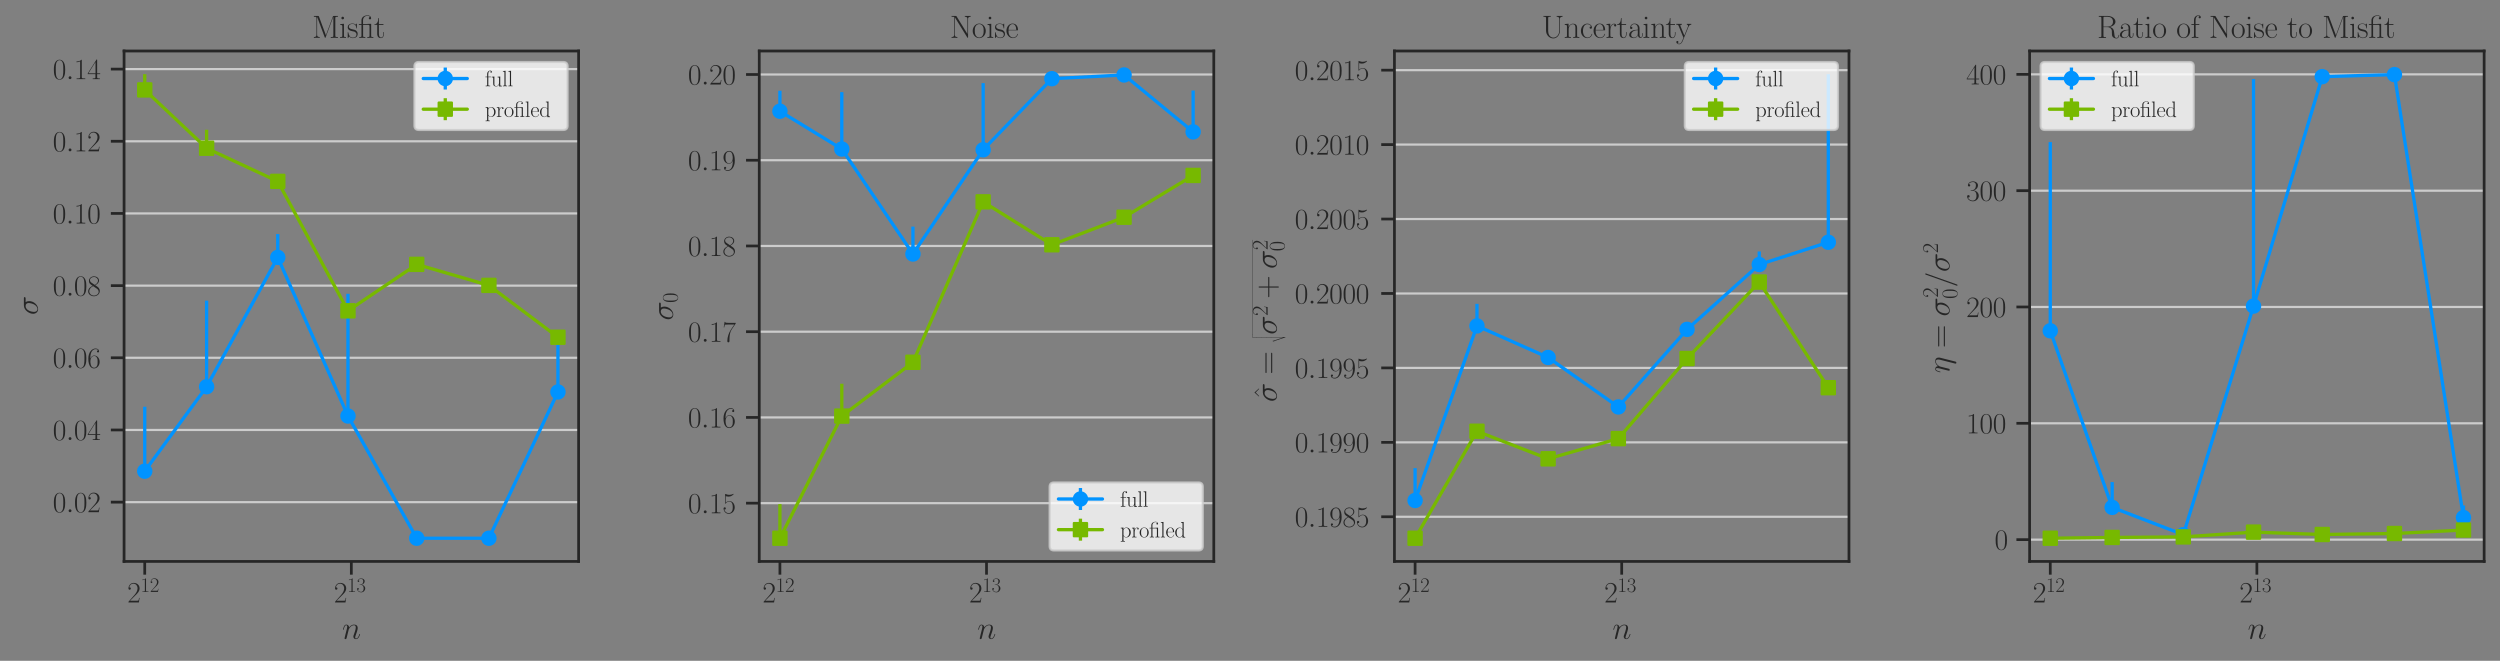 <?xml version="1.0" encoding="utf-8" standalone="no"?>
<!DOCTYPE svg PUBLIC "-//W3C//DTD SVG 1.1//EN"
  "http://www.w3.org/Graphics/SVG/1.1/DTD/svg11.dtd">
<svg height="300.096pt" version="1.1" viewBox="0 0 1135.296 300.096" width="1135.296pt" xmlns="http://www.w3.org/2000/svg" xmlns:xlink="http://www.w3.org/1999/xlink">
 <rect x="0" y="0" width="1135.296" height="300.096" fill="#808080" stroke="none"/>
 <defs>
  <style type="text/css">*{stroke-linecap:butt;stroke-linejoin:round;}</style>
 </defs>
 <g id="figure_1">
  <g id="patch_1">
   <path d="M 0 300.096 
L 1135.296 300.096 
L 1135.296 0 
L 0 0 
z
" style="fill:none;"/>
  </g>
  <g id="axes_1">
   <g id="patch_2">
    <path d="M 56.344 254.954 
L 262.755 254.954 
L 262.755 23.163 
L 56.344 23.163 
z
" style="fill:none;"/>
   </g>
   <g id="matplotlib.axis_1">
    <g id="xtick_1">
     <g id="line2d_1">
      <defs>
       <path d="M 0 0 
L 0 6 
" id="m7d17c66e0a" style="stroke:#262626;stroke-width:1.25;"/>
      </defs>
      <g>
       <use style="fill:#262626;stroke:#262626;stroke-width:1.25;" x="65.726" xlink:href="#m7d17c66e0a" y="254.954"/>
      </g>
     </g>
     <g id="text_1">
      <!-- $\mathdefault{2^{12}}$ -->
      <g style="fill:#262626;" transform="translate(57.776 273.587)scale(0.132 -0.132)">
       <defs>
        <path d="M 2669 989 
L 2554 989 
C 2490 536 2438 459 2413 420 
C 2381 369 1920 369 1830 369 
L 602 369 
C 832 619 1280 1072 1824 1597 
C 2214 1967 2669 2402 2669 3035 
C 2669 3790 2067 4224 1395 4224 
C 691 4224 262 3604 262 3030 
C 262 2780 448 2748 525 2748 
C 589 2748 781 2787 781 3010 
C 781 3207 614 3264 525 3264 
C 486 3264 448 3258 422 3245 
C 544 3790 915 4058 1306 4058 
C 1862 4058 2227 3617 2227 3035 
C 2227 2479 1901 2000 1536 1584 
L 262 146 
L 262 0 
L 2515 0 
L 2669 989 
z
" id="CMR17-32" transform="scale(0.016)"/>
        <path d="M 1702 4058 
C 1702 4192 1696 4192 1606 4192 
C 1357 3916 979 3827 621 3827 
C 602 3827 570 3827 563 3808 
C 557 3795 557 3782 557 3648 
C 755 3648 1088 3686 1344 3839 
L 1344 461 
C 1344 236 1331 160 781 160 
L 589 160 
L 589 0 
C 896 0 1216 0 1523 0 
C 1830 0 2150 0 2458 0 
L 2458 160 
L 2266 160 
C 1715 160 1702 230 1702 458 
L 1702 4058 
z
" id="CMR17-31" transform="scale(0.016)"/>
       </defs>
       <use transform="scale(0.996)" xlink:href="#CMR17-32"/>
       <use transform="translate(45.69 36.154)scale(0.697)" xlink:href="#CMR17-31"/>
       <use transform="translate(77.674 36.154)scale(0.697)" xlink:href="#CMR17-32"/>
      </g>
     </g>
    </g>
    <g id="xtick_2">
     <g id="line2d_2">
      <g>
       <use style="fill:#262626;stroke:#262626;stroke-width:1.25;" x="159.549" xlink:href="#m7d17c66e0a" y="254.954"/>
      </g>
     </g>
     <g id="text_2">
      <!-- $\mathdefault{2^{13}}$ -->
      <g style="fill:#262626;" transform="translate(151.6 273.587)scale(0.132 -0.132)">
       <defs>
        <path d="M 1414 2157 
C 1984 2157 2234 1662 2234 1090 
C 2234 320 1824 25 1453 25 
C 1114 25 563 194 390 693 
C 422 680 454 680 486 680 
C 640 680 755 782 755 948 
C 755 1133 614 1216 486 1216 
C 378 1216 211 1165 211 926 
C 211 335 787 -128 1466 -128 
C 2176 -128 2720 430 2720 1085 
C 2720 1707 2208 2157 1600 2227 
C 2086 2328 2554 2756 2554 3329 
C 2554 3820 2048 4179 1472 4179 
C 890 4179 378 3829 378 3329 
C 378 3110 544 3072 627 3072 
C 762 3072 877 3155 877 3321 
C 877 3486 762 3569 627 3569 
C 602 3569 570 3569 544 3557 
C 730 3959 1235 4032 1459 4032 
C 1683 4032 2106 3925 2106 3320 
C 2106 3143 2080 2828 1862 2550 
C 1670 2304 1453 2304 1242 2284 
C 1210 2284 1062 2269 1037 2269 
C 992 2263 966 2257 966 2208 
C 966 2163 973 2157 1101 2157 
L 1414 2157 
z
" id="CMR17-33" transform="scale(0.016)"/>
       </defs>
       <use transform="scale(0.996)" xlink:href="#CMR17-32"/>
       <use transform="translate(45.69 36.154)scale(0.697)" xlink:href="#CMR17-31"/>
       <use transform="translate(77.674 36.154)scale(0.697)" xlink:href="#CMR17-33"/>
      </g>
     </g>
    </g>
    <g id="text_3">
     <!-- $n$ -->
     <g style="fill:#262626;" transform="translate(155.357 290.106)scale(0.144 -0.144)">
      <defs>
       <path d="M 1318 1871 
C 1331 1910 1491 2229 1728 2433 
C 1894 2586 2112 2689 2362 2689 
C 2618 2689 2707 2497 2707 2242 
C 2707 1878 2445 1150 2317 805 
C 2259 651 2227 568 2227 453 
C 2227 166 2426 -64 2733 -64 
C 3328 -64 3552 875 3552 913 
C 3552 945 3526 971 3488 971 
C 3430 971 3424 952 3392 843 
C 3245 319 3002 64 2752 64 
C 2688 64 2586 64 2586 269 
C 2586 429 2656 621 2694 710 
C 2822 1063 3091 1780 3091 2145 
C 3091 2528 2867 2816 2381 2816 
C 1811 2816 1510 2415 1395 2255 
C 1376 2618 1114 2816 832 2816 
C 627 2816 486 2695 378 2478 
C 262 2248 173 1865 173 1839 
C 173 1814 198 1782 243 1782 
C 294 1782 301 1788 339 1935 
C 442 2325 557 2689 813 2689 
C 960 2689 1011 2586 1011 2395 
C 1011 2254 947 2005 902 1807 
L 723 1118 
C 698 996 627 709 595 594 
C 550 428 480 128 480 96 
C 480 6 550 -64 646 -64 
C 723 -64 813 -26 864 70 
C 877 102 934 326 966 453 
L 1107 1028 
L 1318 1871 
z
" id="CMMI12-6e" transform="scale(0.016)"/>
      </defs>
      <use transform="scale(0.996)" xlink:href="#CMMI12-6e"/>
     </g>
    </g>
   </g>
   <g id="matplotlib.axis_2">
    <g id="ytick_1">
     <g id="line2d_3">
      <path clip-path="url(#p009b1ec04b)" d="M 56.344 228.031 
L 262.755 228.031 
" style="fill:none;stroke:#cccccc;stroke-linecap:round;"/>
     </g>
     <g id="line2d_4">
      <defs>
       <path d="M 0 0 
L -6 0 
" id="mc52470ac74" style="stroke:#262626;stroke-width:1.25;"/>
      </defs>
      <g>
       <use style="fill:#262626;stroke:#262626;stroke-width:1.25;" x="56.344" xlink:href="#mc52470ac74" y="228.031"/>
      </g>
     </g>
     <g id="text_4">
      <!-- $\mathdefault{0.02}$ -->
      <g style="fill:#262626;" transform="translate(23.952 232.597)scale(0.132 -0.132)">
       <defs>
        <path d="M 2688 2025 
C 2688 2416 2682 3080 2413 3591 
C 2176 4039 1798 4198 1466 4198 
C 1158 4198 768 4058 525 3597 
C 269 3118 243 2524 243 2025 
C 243 1661 250 1106 448 619 
C 723 -39 1216 -128 1466 -128 
C 1760 -128 2208 -7 2470 600 
C 2662 1042 2688 1559 2688 2025 
z
M 1466 -26 
C 1056 -26 813 325 723 812 
C 653 1188 653 1738 653 2096 
C 653 2588 653 2997 736 3387 
C 858 3929 1216 4096 1466 4096 
C 1728 4096 2067 3923 2189 3400 
C 2272 3036 2278 2607 2278 2096 
C 2278 1680 2278 1169 2202 792 
C 2067 95 1690 -26 1466 -26 
z
" id="CMR17-30" transform="scale(0.016)"/>
        <path d="M 1178 307 
C 1178 492 1024 619 870 619 
C 685 619 557 466 557 313 
C 557 128 710 0 864 0 
C 1050 0 1178 153 1178 307 
z
" id="CMMI12-3a" transform="scale(0.016)"/>
       </defs>
       <use transform="scale(0.996)" xlink:href="#CMR17-30"/>
       <use transform="translate(45.69 0)scale(0.996)" xlink:href="#CMMI12-3a"/>
       <use transform="translate(72.788 0)scale(0.996)" xlink:href="#CMR17-30"/>
       <use transform="translate(118.478 0)scale(0.996)" xlink:href="#CMR17-32"/>
      </g>
     </g>
    </g>
    <g id="ytick_2">
     <g id="line2d_5">
      <path clip-path="url(#p009b1ec04b)" d="M 56.344 195.255 
L 262.755 195.255 
" style="fill:none;stroke:#cccccc;stroke-linecap:round;"/>
     </g>
     <g id="line2d_6">
      <g>
       <use style="fill:#262626;stroke:#262626;stroke-width:1.25;" x="56.344" xlink:href="#mc52470ac74" y="195.255"/>
      </g>
     </g>
     <g id="text_5">
      <!-- $\mathdefault{0.04}$ -->
      <g style="fill:#262626;" transform="translate(23.952 199.821)scale(0.132 -0.132)">
       <defs>
        <path d="M 2150 4122 
C 2150 4256 2144 4256 2029 4256 
L 128 1254 
L 128 1088 
L 1779 1088 
L 1779 457 
C 1779 224 1766 160 1318 160 
L 1197 160 
L 1197 0 
C 1402 0 1747 0 1965 0 
C 2182 0 2528 0 2733 0 
L 2733 160 
L 2611 160 
C 2163 160 2150 224 2150 457 
L 2150 1088 
L 2803 1088 
L 2803 1254 
L 2150 1254 
L 2150 4122 
z
M 1798 3703 
L 1798 1254 
L 256 1254 
L 1798 3703 
z
" id="CMR17-34" transform="scale(0.016)"/>
       </defs>
       <use transform="scale(0.996)" xlink:href="#CMR17-30"/>
       <use transform="translate(45.69 0)scale(0.996)" xlink:href="#CMMI12-3a"/>
       <use transform="translate(72.788 0)scale(0.996)" xlink:href="#CMR17-30"/>
       <use transform="translate(118.478 0)scale(0.996)" xlink:href="#CMR17-34"/>
      </g>
     </g>
    </g>
    <g id="ytick_3">
     <g id="line2d_7">
      <path clip-path="url(#p009b1ec04b)" d="M 56.344 162.479 
L 262.755 162.479 
" style="fill:none;stroke:#cccccc;stroke-linecap:round;"/>
     </g>
     <g id="line2d_8">
      <g>
       <use style="fill:#262626;stroke:#262626;stroke-width:1.25;" x="56.344" xlink:href="#mc52470ac74" y="162.479"/>
      </g>
     </g>
     <g id="text_6">
      <!-- $\mathdefault{0.06}$ -->
      <g style="fill:#262626;" transform="translate(23.952 167.046)scale(0.132 -0.132)">
       <defs>
        <path d="M 678 2176 
C 678 3690 1395 4032 1811 4032 
C 1946 4032 2272 4009 2400 3776 
C 2298 3776 2106 3776 2106 3553 
C 2106 3381 2246 3323 2336 3323 
C 2394 3323 2566 3348 2566 3560 
C 2566 3954 2246 4179 1805 4179 
C 1043 4179 243 3390 243 1984 
C 243 253 966 -128 1478 -128 
C 2099 -128 2688 427 2688 1283 
C 2688 2081 2170 2662 1517 2662 
C 1126 2662 838 2407 678 1960 
L 678 2176 
z
M 1478 25 
C 691 25 691 1200 691 1436 
C 691 1896 909 2560 1504 2560 
C 1613 2560 1926 2560 2138 2120 
C 2253 1870 2253 1609 2253 1289 
C 2253 944 2253 690 2118 434 
C 1978 171 1773 25 1478 25 
z
" id="CMR17-36" transform="scale(0.016)"/>
       </defs>
       <use transform="scale(0.996)" xlink:href="#CMR17-30"/>
       <use transform="translate(45.69 0)scale(0.996)" xlink:href="#CMMI12-3a"/>
       <use transform="translate(72.788 0)scale(0.996)" xlink:href="#CMR17-30"/>
       <use transform="translate(118.478 0)scale(0.996)" xlink:href="#CMR17-36"/>
      </g>
     </g>
    </g>
    <g id="ytick_4">
     <g id="line2d_9">
      <path clip-path="url(#p009b1ec04b)" d="M 56.344 129.704 
L 262.755 129.704 
" style="fill:none;stroke:#cccccc;stroke-linecap:round;"/>
     </g>
     <g id="line2d_10">
      <g>
       <use style="fill:#262626;stroke:#262626;stroke-width:1.25;" x="56.344" xlink:href="#mc52470ac74" y="129.704"/>
      </g>
     </g>
     <g id="text_7">
      <!-- $\mathdefault{0.08}$ -->
      <g style="fill:#262626;" transform="translate(23.952 134.27)scale(0.132 -0.132)">
       <defs>
        <path d="M 1741 2264 
C 2144 2467 2554 2773 2554 3263 
C 2554 3841 1990 4179 1472 4179 
C 890 4179 378 3759 378 3180 
C 378 3021 416 2747 666 2505 
C 730 2442 998 2251 1171 2130 
C 883 1983 211 1634 211 934 
C 211 279 838 -128 1459 -128 
C 2144 -128 2720 362 2720 1010 
C 2720 1590 2330 1857 2074 2029 
L 1741 2264 
z
M 902 2822 
C 851 2854 595 3051 595 3351 
C 595 3739 998 4032 1459 4032 
C 1965 4032 2336 3676 2336 3262 
C 2336 2669 1670 2331 1638 2331 
C 1632 2331 1626 2331 1574 2370 
L 902 2822 
z
M 2080 1519 
C 2176 1449 2483 1240 2483 851 
C 2483 381 2010 25 1472 25 
C 890 25 448 438 448 940 
C 448 1443 838 1862 1280 2060 
L 2080 1519 
z
" id="CMR17-38" transform="scale(0.016)"/>
       </defs>
       <use transform="scale(0.996)" xlink:href="#CMR17-30"/>
       <use transform="translate(45.69 0)scale(0.996)" xlink:href="#CMMI12-3a"/>
       <use transform="translate(72.788 0)scale(0.996)" xlink:href="#CMR17-30"/>
       <use transform="translate(118.478 0)scale(0.996)" xlink:href="#CMR17-38"/>
      </g>
     </g>
    </g>
    <g id="ytick_5">
     <g id="line2d_11">
      <path clip-path="url(#p009b1ec04b)" d="M 56.344 96.928 
L 262.755 96.928 
" style="fill:none;stroke:#cccccc;stroke-linecap:round;"/>
     </g>
     <g id="line2d_12">
      <g>
       <use style="fill:#262626;stroke:#262626;stroke-width:1.25;" x="56.344" xlink:href="#mc52470ac74" y="96.928"/>
      </g>
     </g>
     <g id="text_8">
      <!-- $\mathdefault{0.10}$ -->
      <g style="fill:#262626;" transform="translate(23.952 101.495)scale(0.132 -0.132)">
       <use transform="scale(0.996)" xlink:href="#CMR17-30"/>
       <use transform="translate(45.69 0)scale(0.996)" xlink:href="#CMMI12-3a"/>
       <use transform="translate(72.788 0)scale(0.996)" xlink:href="#CMR17-31"/>
       <use transform="translate(118.478 0)scale(0.996)" xlink:href="#CMR17-30"/>
      </g>
     </g>
    </g>
    <g id="ytick_6">
     <g id="line2d_13">
      <path clip-path="url(#p009b1ec04b)" d="M 56.344 64.153 
L 262.755 64.153 
" style="fill:none;stroke:#cccccc;stroke-linecap:round;"/>
     </g>
     <g id="line2d_14">
      <g>
       <use style="fill:#262626;stroke:#262626;stroke-width:1.25;" x="56.344" xlink:href="#mc52470ac74" y="64.153"/>
      </g>
     </g>
     <g id="text_9">
      <!-- $\mathdefault{0.12}$ -->
      <g style="fill:#262626;" transform="translate(23.952 68.719)scale(0.132 -0.132)">
       <use transform="scale(0.996)" xlink:href="#CMR17-30"/>
       <use transform="translate(45.69 0)scale(0.996)" xlink:href="#CMMI12-3a"/>
       <use transform="translate(72.788 0)scale(0.996)" xlink:href="#CMR17-31"/>
       <use transform="translate(118.478 0)scale(0.996)" xlink:href="#CMR17-32"/>
      </g>
     </g>
    </g>
    <g id="ytick_7">
     <g id="line2d_15">
      <path clip-path="url(#p009b1ec04b)" d="M 56.344 31.377 
L 262.755 31.377 
" style="fill:none;stroke:#cccccc;stroke-linecap:round;"/>
     </g>
     <g id="line2d_16">
      <g>
       <use style="fill:#262626;stroke:#262626;stroke-width:1.25;" x="56.344" xlink:href="#mc52470ac74" y="31.377"/>
      </g>
     </g>
     <g id="text_10">
      <!-- $\mathdefault{0.14}$ -->
      <g style="fill:#262626;" transform="translate(23.952 35.943)scale(0.132 -0.132)">
       <use transform="scale(0.996)" xlink:href="#CMR17-30"/>
       <use transform="translate(45.69 0)scale(0.996)" xlink:href="#CMMI12-3a"/>
       <use transform="translate(72.788 0)scale(0.996)" xlink:href="#CMR17-31"/>
       <use transform="translate(118.478 0)scale(0.996)" xlink:href="#CMR17-34"/>
      </g>
     </g>
    </g>
    <g id="text_11">
     <!-- $\sigma$ -->
     <g style="fill:#262626;" transform="translate(17.163 143.051)rotate(-90)scale(0.144 -0.144)">
      <defs>
       <path d="M 3251 2408 
C 3334 2408 3546 2408 3546 2612 
C 3546 2752 3424 2752 3309 2752 
L 1894 2752 
C 934 2752 243 1686 243 932 
C 243 390 595 -64 1171 -64 
C 1926 -64 2752 747 2752 1705 
C 2752 1954 2694 2196 2541 2408 
L 3251 2408 
z
M 1178 64 
C 851 64 614 313 614 754 
C 614 1137 845 2408 1786 2408 
C 2061 2408 2368 2274 2368 1781 
C 2368 1558 2266 1021 2042 652 
C 1811 275 1466 64 1178 64 
z
" id="CMMI12-1b" transform="scale(0.016)"/>
      </defs>
      <use transform="scale(0.996)" xlink:href="#CMMI12-1b"/>
     </g>
    </g>
   </g>
   <g id="LineCollection_1">
    <path clip-path="url(#p009b1ec04b)" d="M 65.726 213.976 
L 65.726 184.708 
" style="fill:none;stroke:#0093ff;stroke-width:1.5;"/>
    <path clip-path="url(#p009b1ec04b)" d="M 93.826 175.61 
L 93.826 136.532 
" style="fill:none;stroke:#0093ff;stroke-width:1.5;"/>
    <path clip-path="url(#p009b1ec04b)" d="M 126.135 116.888 
L 126.135 106.279 
" style="fill:none;stroke:#0093ff;stroke-width:1.5;"/>
    <path clip-path="url(#p009b1ec04b)" d="M 158.021 188.92 
L 158.021 133.422 
" style="fill:none;stroke:#0093ff;stroke-width:1.5;"/>
    <path clip-path="url(#p009b1ec04b)" d="M 189.237 244.418 
L 189.237 244.418 
" style="fill:none;stroke:#0093ff;stroke-width:1.5;"/>
    <path clip-path="url(#p009b1ec04b)" d="M 222.015 244.418 
L 222.015 244.418 
" style="fill:none;stroke:#0093ff;stroke-width:1.5;"/>
    <path clip-path="url(#p009b1ec04b)" d="M 253.373 177.998 
L 253.373 155.13 
" style="fill:none;stroke:#0093ff;stroke-width:1.5;"/>
   </g>
   <g id="LineCollection_2">
    <path clip-path="url(#p009b1ec04b)" d="M 65.726 40.821 
L 65.726 33.699 
" style="fill:none;stroke:#77b900;stroke-width:1.5;"/>
    <path clip-path="url(#p009b1ec04b)" d="M 93.826 67.324 
L 93.826 58.911 
" style="fill:none;stroke:#77b900;stroke-width:1.5;"/>
    <path clip-path="url(#p009b1ec04b)" d="M 126.135 82.366 
L 126.135 82.366 
" style="fill:none;stroke:#77b900;stroke-width:1.5;"/>
    <path clip-path="url(#p009b1ec04b)" d="M 158.021 141.137 
L 158.021 140.688 
" style="fill:none;stroke:#77b900;stroke-width:1.5;"/>
    <path clip-path="url(#p009b1ec04b)" d="M 189.237 120.063 
L 189.237 119.639 
" style="fill:none;stroke:#77b900;stroke-width:1.5;"/>
    <path clip-path="url(#p009b1ec04b)" d="M 222.015 129.591 
L 222.015 127.643 
" style="fill:none;stroke:#77b900;stroke-width:1.5;"/>
    <path clip-path="url(#p009b1ec04b)" d="M 253.373 153.138 
L 253.373 151.271 
" style="fill:none;stroke:#77b900;stroke-width:1.5;"/>
   </g>
   <g id="line2d_17">
    <path clip-path="url(#p009b1ec04b)" d="M 65.726 213.976 
L 93.826 175.61 
L 126.135 116.888 
L 158.021 188.92 
L 189.237 244.418 
L 222.015 244.418 
L 253.373 177.998 
" style="fill:none;stroke:#0093ff;stroke-linecap:round;stroke-width:1.5;"/>
    <defs>
     <path d="M 0 3 
C 0.796 3 1.559 2.684 2.121 2.121 
C 2.684 1.559 3 0.796 3 0 
C 3 -0.796 2.684 -1.559 2.121 -2.121 
C 1.559 -2.684 0.796 -3 0 -3 
C -0.796 -3 -1.559 -2.684 -2.121 -2.121 
C -2.684 -1.559 -3 -0.796 -3 0 
C -3 0.796 -2.684 1.559 -2.121 2.121 
C -1.559 2.684 -0.796 3 0 3 
z
" id="m8909394e8f" style="stroke:#0093ff;"/>
    </defs>
    <g clip-path="url(#p009b1ec04b)">
     <use style="fill:#0093ff;stroke:#0093ff;" x="65.726" xlink:href="#m8909394e8f" y="213.976"/>
     <use style="fill:#0093ff;stroke:#0093ff;" x="93.826" xlink:href="#m8909394e8f" y="175.61"/>
     <use style="fill:#0093ff;stroke:#0093ff;" x="126.135" xlink:href="#m8909394e8f" y="116.888"/>
     <use style="fill:#0093ff;stroke:#0093ff;" x="158.021" xlink:href="#m8909394e8f" y="188.92"/>
     <use style="fill:#0093ff;stroke:#0093ff;" x="189.237" xlink:href="#m8909394e8f" y="244.418"/>
     <use style="fill:#0093ff;stroke:#0093ff;" x="222.015" xlink:href="#m8909394e8f" y="244.418"/>
     <use style="fill:#0093ff;stroke:#0093ff;" x="253.373" xlink:href="#m8909394e8f" y="177.998"/>
    </g>
   </g>
   <g id="line2d_18">
    <path clip-path="url(#p009b1ec04b)" d="M 65.726 40.821 
L 93.826 67.324 
L 126.135 82.366 
L 158.021 141.137 
L 189.237 120.063 
L 222.015 129.591 
L 253.373 153.138 
" style="fill:none;stroke:#77b900;stroke-linecap:round;stroke-width:1.5;"/>
    <defs>
     <path d="M -3 3 
L 3 3 
L 3 -3 
L -3 -3 
z
" id="m25d8d079ca" style="stroke:#77b900;stroke-linejoin:miter;"/>
    </defs>
    <g clip-path="url(#p009b1ec04b)">
     <use style="fill:#77b900;stroke:#77b900;stroke-linejoin:miter;" x="65.726" xlink:href="#m25d8d079ca" y="40.821"/>
     <use style="fill:#77b900;stroke:#77b900;stroke-linejoin:miter;" x="93.826" xlink:href="#m25d8d079ca" y="67.324"/>
     <use style="fill:#77b900;stroke:#77b900;stroke-linejoin:miter;" x="126.135" xlink:href="#m25d8d079ca" y="82.366"/>
     <use style="fill:#77b900;stroke:#77b900;stroke-linejoin:miter;" x="158.021" xlink:href="#m25d8d079ca" y="141.137"/>
     <use style="fill:#77b900;stroke:#77b900;stroke-linejoin:miter;" x="189.237" xlink:href="#m25d8d079ca" y="120.063"/>
     <use style="fill:#77b900;stroke:#77b900;stroke-linejoin:miter;" x="222.015" xlink:href="#m25d8d079ca" y="129.591"/>
     <use style="fill:#77b900;stroke:#77b900;stroke-linejoin:miter;" x="253.373" xlink:href="#m25d8d079ca" y="153.138"/>
    </g>
   </g>
   <g id="patch_3">
    <path d="M 56.344 254.954 
L 56.344 23.163 
" style="fill:none;stroke:#262626;stroke-linecap:square;stroke-linejoin:miter;stroke-width:1.25;"/>
   </g>
   <g id="patch_4">
    <path d="M 262.755 254.954 
L 262.755 23.163 
" style="fill:none;stroke:#262626;stroke-linecap:square;stroke-linejoin:miter;stroke-width:1.25;"/>
   </g>
   <g id="patch_5">
    <path d="M 56.344 254.954 
L 262.755 254.954 
" style="fill:none;stroke:#262626;stroke-linecap:square;stroke-linejoin:miter;stroke-width:1.25;"/>
   </g>
   <g id="patch_6">
    <path d="M 56.344 23.163 
L 262.755 23.163 
" style="fill:none;stroke:#262626;stroke-linecap:square;stroke-linejoin:miter;stroke-width:1.25;"/>
   </g>
   <g id="text_12">
    <!-- Misfit -->
    <g style="fill:#262626;" transform="translate(141.759 17.163)scale(0.144 -0.144)">
     <defs>
      <path d="M 1338 4224 
C 1299 4320 1293 4320 1158 4320 
L 339 4320 
L 339 4160 
C 781 4160 851 4160 851 3875 
L 851 610 
C 851 451 851 153 339 153 
L 339 -13 
C 486 0 755 0 915 0 
C 1075 0 1344 0 1491 -13 
L 1491 153 
C 979 153 979 451 979 610 
L 979 4135 
L 986 4135 
L 2490 89 
C 2515 25 2528 -13 2579 -13 
C 2630 -13 2643 25 2669 89 
L 4186 4166 
L 4192 4166 
L 4192 438 
C 4192 153 4122 153 3680 153 
L 3680 -13 
C 3853 0 4198 0 4384 0 
C 4570 0 4922 0 5094 -13 
L 5094 153 
C 4653 153 4582 153 4582 438 
L 4582 3875 
C 4582 4160 4653 4160 5094 4160 
L 5094 4320 
L 4282 4320 
C 4147 4320 4141 4314 4102 4218 
L 2720 502 
L 1338 4224 
z
" id="CMR17-4d" transform="scale(0.016)"/>
      <path d="M 992 3909 
C 992 4049 877 4170 730 4170 
C 589 4170 467 4056 467 3909 
C 467 3769 582 3648 730 3648 
C 870 3648 992 3763 992 3909 
z
M 243 2706 
L 243 2541 
C 602 2541 653 2502 653 2197 
L 653 427 
C 653 184 627 153 218 153 
L 218 -13 
C 371 0 646 0 806 0 
C 960 0 1222 0 1370 -13 
L 1370 153 
C 992 153 979 191 979 420 
L 979 2776 
L 243 2706 
z
" id="CMR17-69" transform="scale(0.016)"/>
      <path d="M 1978 2697 
C 1978 2813 1971 2819 1933 2819 
C 1907 2819 1901 2813 1824 2717 
C 1805 2691 1747 2626 1728 2601 
C 1523 2819 1235 2819 1126 2819 
C 416 2819 160 2447 160 2076 
C 160 1498 813 1365 998 1325 
C 1402 1243 1542 1217 1677 1101 
C 1760 1025 1901 884 1901 654 
C 1901 384 1747 38 1158 38 
C 602 38 403 460 288 1021 
C 269 1110 269 1117 218 1117 
C 166 1117 160 1110 160 983 
L 160 63 
C 160 -51 166 -58 205 -58 
C 237 -58 243 -51 275 0 
C 314 57 410 211 448 276 
C 576 103 800 -64 1158 -64 
C 1792 -64 2131 283 2131 784 
C 2131 1112 1958 1285 1875 1362 
C 1683 1561 1459 1606 1190 1657 
C 838 1735 390 1825 390 2217 
C 390 2383 480 2737 1126 2737 
C 1811 2737 1850 2094 1862 1888 
C 1869 1856 1901 1849 1920 1849 
C 1978 1849 1978 1869 1978 1978 
L 1978 2697 
z
" id="CMR17-73" transform="scale(0.016)"/>
      <path d="M 2554 2764 
C 2400 2764 1926 2764 1805 2739 
C 1766 2725 1754 2725 1677 2725 
L 947 2725 
L 947 3469 
C 947 4073 1434 4352 1818 4352 
C 1939 4352 2214 4320 2355 4101 
C 2291 4101 2086 4101 2086 3878 
C 2086 3725 2189 3648 2317 3648 
C 2432 3648 2547 3712 2547 3885 
C 2547 4205 2240 4454 1843 4454 
C 1338 4454 634 4168 634 3469 
L 634 2725 
L 122 2725 
L 122 2560 
L 634 2560 
L 634 427 
C 634 184 608 153 198 153 
L 198 -13 
C 352 0 634 0 794 0 
C 960 0 1242 0 1395 -13 
L 1395 153 
C 986 153 960 178 960 427 
L 960 2560 
L 1901 2560 
C 2176 2560 2227 2502 2227 2222 
L 2227 427 
C 2227 184 2202 153 1792 153 
L 1792 -13 
C 1946 0 2227 0 2387 0 
C 2554 0 2835 0 2989 -13 
L 2989 153 
C 2579 153 2554 178 2554 427 
L 2554 2764 
z
" id="CMR17-c" transform="scale(0.016)"/>
      <path d="M 966 2560 
L 1862 2560 
L 1862 2725 
L 966 2725 
L 966 3904 
L 851 3904 
C 838 3245 614 2668 70 2668 
L 70 2560 
L 627 2560 
L 627 771 
C 627 650 627 -64 1370 -64 
C 1747 -64 1965 306 1965 777 
L 1965 1140 
L 1850 1140 
L 1850 783 
C 1850 344 1677 51 1408 51 
C 1222 51 966 178 966 758 
L 966 2560 
z
" id="CMR17-74" transform="scale(0.016)"/>
     </defs>
     <use transform="scale(0.996)" xlink:href="#CMR17-4d"/>
     <use transform="translate(84.687 0)scale(0.996)" xlink:href="#CMR17-69"/>
     <use transform="translate(109.558 0)scale(0.996)" xlink:href="#CMR17-73"/>
     <use transform="translate(145.359 0)scale(0.996)" xlink:href="#CMR17-c"/>
     <use transform="translate(195.102 0)scale(0.996)" xlink:href="#CMR17-74"/>
    </g>
   </g>
   <g id="legend_1">
    <g id="patch_7">
     <path d="M 190.212 59.014 
L 255.759 59.014 
Q 257.758 59.014 257.758 57.015 
L 257.758 30.158 
Q 257.758 28.159 255.759 28.159 
L 190.212 28.159 
Q 188.214 28.159 188.214 30.158 
L 188.214 57.015 
Q 188.214 59.014 190.212 59.014 
z
" style="fill:#ffffff;opacity:0.8;stroke:#cccccc;stroke-linejoin:miter;"/>
    </g>
    <g id="LineCollection_3">
     <path d="M 202.205 40.651 
L 202.205 30.658 
" style="fill:none;stroke:#0093ff;stroke-width:1.5;"/>
    </g>
    <g id="line2d_19">
     <path d="M 192.211 35.655 
L 212.198 35.655 
" style="fill:none;stroke:#0093ff;stroke-linecap:round;stroke-width:1.5;"/>
    </g>
    <g id="line2d_20">
     <g>
      <use style="fill:#0093ff;stroke:#0093ff;" x="202.205" xlink:href="#m8909394e8f" y="35.655"/>
     </g>
    </g>
    <g id="text_13">
     <!-- full -->
     <g style="fill:#262626;" transform="translate(220.193 39.152)scale(0.1 -0.1)">
      <defs>
       <path d="M 979 2560 
L 1709 2560 
L 1709 2725 
L 966 2725 
L 966 3494 
C 966 4022 1235 4352 1510 4352 
C 1594 4352 1690 4327 1754 4282 
C 1702 4269 1568 4225 1568 4067 
C 1568 3901 1696 3850 1786 3850 
C 1875 3850 2003 3901 2003 4067 
C 2003 4308 1773 4454 1517 4454 
C 1152 4454 653 4156 653 3481 
L 653 2725 
L 141 2725 
L 141 2560 
L 653 2560 
L 653 427 
C 653 184 627 153 218 153 
L 218 -13 
C 371 0 666 0 832 0 
C 1018 0 1344 0 1517 -13 
L 1517 153 
C 1056 153 979 153 979 439 
L 979 2560 
z
" id="CMR17-66" transform="scale(0.016)"/>
       <path d="M 1882 2693 
L 1882 2528 
C 2259 2528 2317 2489 2317 2186 
L 2317 1032 
C 2317 500 2029 38 1555 38 
C 1030 38 986 348 986 678 
L 986 2763 
L 211 2693 
L 211 2528 
C 467 2528 640 2528 646 2274 
L 646 1058 
C 646 633 646 361 813 183 
C 896 101 1056 -64 1517 -64 
C 2061 -64 2272 377 2323 506 
L 2330 506 
L 2330 -63 
L 3091 -63 
L 3091 128 
C 2714 128 2656 166 2656 473 
L 2656 2763 
L 1882 2693 
z
" id="CMR17-75" transform="scale(0.016)"/>
       <path d="M 979 4396 
L 218 4326 
L 218 4160 
C 595 4160 653 4122 653 3817 
L 653 426 
C 653 184 627 153 218 153 
L 218 -13 
C 371 0 653 0 813 0 
C 979 0 1261 0 1414 -13 
L 1414 153 
C 1005 153 979 178 979 426 
L 979 4396 
z
" id="CMR17-6c" transform="scale(0.016)"/>
      </defs>
      <use transform="scale(0.996)" xlink:href="#CMR17-66"/>
      <use transform="translate(27.474 0)scale(0.996)" xlink:href="#CMR17-75"/>
      <use transform="translate(78.369 0)scale(0.996)" xlink:href="#CMR17-6c"/>
      <use transform="translate(103.24 0)scale(0.996)" xlink:href="#CMR17-6c"/>
     </g>
    </g>
    <g id="LineCollection_4">
     <path d="M 202.205 54.58 
L 202.205 44.586 
" style="fill:none;stroke:#77b900;stroke-width:1.5;"/>
    </g>
    <g id="line2d_21">
     <path d="M 192.211 49.583 
L 212.198 49.583 
" style="fill:none;stroke:#77b900;stroke-linecap:round;stroke-width:1.5;"/>
    </g>
    <g id="line2d_22">
     <g>
      <use style="fill:#77b900;stroke:#77b900;stroke-linejoin:miter;" x="202.205" xlink:href="#m25d8d079ca" y="49.583"/>
     </g>
    </g>
    <g id="text_14">
     <!-- profiled -->
     <g style="fill:#262626;" transform="translate(220.193 53.081)scale(0.1 -0.1)">
      <defs>
       <path d="M 1408 -1063 
C 998 -1063 973 -1037 973 -789 
L 973 402 
C 1158 134 1427 -38 1766 -38 
C 2406 -38 3053 523 3053 1388 
C 3053 2191 2496 2802 1837 2802 
C 1453 2802 1139 2592 960 2338 
L 960 2802 
L 198 2732 
L 198 2567 
C 576 2567 634 2528 634 2223 
L 634 -789 
C 634 -1031 608 -1063 198 -1063 
L 198 -1228 
C 352 -1216 634 -1216 800 -1216 
C 966 -1216 1254 -1216 1408 -1228 
L 1408 -1063 
z
M 973 2012 
C 973 2102 973 2235 1222 2471 
C 1254 2497 1472 2688 1792 2688 
C 2259 2688 2643 2108 2643 1382 
C 2643 656 2234 64 1728 64 
C 1498 64 1248 172 1056 472 
C 973 612 973 650 973 752 
L 973 2012 
z
" id="CMR17-70" transform="scale(0.016)"/>
       <path d="M 960 1497 
C 960 2112 1222 2688 1702 2688 
C 1747 2688 1792 2682 1837 2662 
C 1837 2662 1696 2617 1696 2452 
C 1696 2298 1818 2234 1914 2234 
C 1990 2234 2131 2279 2131 2458 
C 2131 2663 1926 2790 1709 2790 
C 1222 2790 1011 2317 947 2093 
L 941 2093 
L 941 2790 
L 198 2720 
L 198 2554 
C 576 2554 634 2515 634 2208 
L 634 428 
C 634 184 608 153 198 153 
L 198 -13 
C 352 0 646 0 813 0 
C 998 0 1325 0 1498 -13 
L 1498 153 
C 1037 153 960 153 960 440 
L 960 1497 
z
" id="CMR17-72" transform="scale(0.016)"/>
       <path d="M 2758 1356 
C 2758 2176 2163 2816 1466 2816 
C 768 2816 173 2176 173 1356 
C 173 551 768 -64 1466 -64 
C 2163 -64 2758 551 2758 1356 
z
M 1466 51 
C 1165 51 909 230 762 480 
C 602 767 582 1126 582 1408 
C 582 1677 595 2010 762 2298 
C 890 2509 1139 2714 1466 2714 
C 1754 2714 1997 2554 2150 2330 
C 2349 2029 2349 1607 2349 1408 
C 2349 1158 2336 775 2163 467 
C 1984 173 1709 51 1466 51 
z
" id="CMR17-6f" transform="scale(0.016)"/>
       <path d="M 2438 1472 
C 2464 1498 2464 1511 2464 1576 
C 2464 2238 2118 2816 1389 2816 
C 710 2816 173 2169 173 1383 
C 173 551 781 -64 1459 -64 
C 2176 -64 2458 607 2458 740 
C 2458 784 2419 784 2406 784 
C 2362 784 2355 771 2330 696 
C 2189 265 1837 51 1504 51 
C 1229 51 954 203 781 480 
C 582 803 582 1176 582 1472 
L 2438 1472 
z
M 589 1568 
C 634 2505 1126 2714 1382 2714 
C 1818 2714 2112 2297 2118 1568 
L 589 1568 
z
" id="CMR17-65" transform="scale(0.016)"/>
       <path d="M 1869 4326 
L 1869 4160 
C 2246 4160 2304 4122 2304 3820 
L 2304 2345 
C 2278 2377 2016 2790 1498 2790 
C 845 2790 211 2208 211 1364 
C 211 525 806 -64 1434 -64 
C 1978 -64 2259 337 2291 380 
L 2291 -63 
L 3066 -63 
L 3066 128 
C 2688 128 2630 166 2630 473 
L 2630 4396 
L 1869 4326 
z
M 2291 755 
C 2291 563 2176 390 2029 262 
C 1811 70 1594 38 1472 38 
C 1286 38 621 134 621 1356 
C 621 2612 1363 2688 1530 2688 
C 1824 2688 2061 2522 2208 2291 
C 2291 2157 2291 2138 2291 2023 
L 2291 755 
z
" id="CMR17-64" transform="scale(0.016)"/>
      </defs>
      <use transform="scale(0.996)" xlink:href="#CMR17-70"/>
      <use transform="translate(50.895 0)scale(0.996)" xlink:href="#CMR17-72"/>
      <use transform="translate(86.176 0)scale(0.996)" xlink:href="#CMR17-6f"/>
      <use transform="translate(131.867 0)scale(0.996)" xlink:href="#CMR17-c"/>
      <use transform="translate(181.609 0)scale(0.996)" xlink:href="#CMR17-6c"/>
      <use transform="translate(206.48 0)scale(0.996)" xlink:href="#CMR17-65"/>
      <use transform="translate(246.966 0)scale(0.996)" xlink:href="#CMR17-64"/>
     </g>
    </g>
   </g>
  </g>
  <g id="axes_2">
   <g id="patch_8">
    <path d="M 344.791 254.954 
L 551.202 254.954 
L 551.202 23.163 
L 344.791 23.163 
z
" style="fill:none;"/>
   </g>
   <g id="matplotlib.axis_3">
    <g id="xtick_3">
     <g id="line2d_23">
      <g>
       <use style="fill:#262626;stroke:#262626;stroke-width:1.25;" x="354.173" xlink:href="#m7d17c66e0a" y="254.954"/>
      </g>
     </g>
     <g id="text_15">
      <!-- $\mathdefault{2^{12}}$ -->
      <g style="fill:#262626;" transform="translate(346.223 273.587)scale(0.132 -0.132)">
       <use transform="scale(0.996)" xlink:href="#CMR17-32"/>
       <use transform="translate(45.69 36.154)scale(0.697)" xlink:href="#CMR17-31"/>
       <use transform="translate(77.674 36.154)scale(0.697)" xlink:href="#CMR17-32"/>
      </g>
     </g>
    </g>
    <g id="xtick_4">
     <g id="line2d_24">
      <g>
       <use style="fill:#262626;stroke:#262626;stroke-width:1.25;" x="447.996" xlink:href="#m7d17c66e0a" y="254.954"/>
      </g>
     </g>
     <g id="text_16">
      <!-- $\mathdefault{2^{13}}$ -->
      <g style="fill:#262626;" transform="translate(440.047 273.587)scale(0.132 -0.132)">
       <use transform="scale(0.996)" xlink:href="#CMR17-32"/>
       <use transform="translate(45.69 36.154)scale(0.697)" xlink:href="#CMR17-31"/>
       <use transform="translate(77.674 36.154)scale(0.697)" xlink:href="#CMR17-33"/>
      </g>
     </g>
    </g>
    <g id="text_17">
     <!-- $n$ -->
     <g style="fill:#262626;" transform="translate(443.804 290.106)scale(0.144 -0.144)">
      <use transform="scale(0.996)" xlink:href="#CMMI12-6e"/>
     </g>
    </g>
   </g>
   <g id="matplotlib.axis_4">
    <g id="ytick_8">
     <g id="line2d_25">
      <path clip-path="url(#pd358eeff82)" d="M 344.791 228.505 
L 551.202 228.505 
" style="fill:none;stroke:#cccccc;stroke-linecap:round;"/>
     </g>
     <g id="line2d_26">
      <g>
       <use style="fill:#262626;stroke:#262626;stroke-width:1.25;" x="344.791" xlink:href="#mc52470ac74" y="228.505"/>
      </g>
     </g>
     <g id="text_18">
      <!-- $\mathdefault{0.15}$ -->
      <g style="fill:#262626;" transform="translate(312.399 233.071)scale(0.132 -0.132)">
       <defs>
        <path d="M 730 3692 
C 794 3666 1056 3584 1325 3584 
C 1920 3584 2246 3911 2432 4100 
C 2432 4157 2432 4192 2394 4192 
C 2387 4192 2374 4192 2323 4163 
C 2099 4058 1837 3973 1517 3973 
C 1325 3973 1037 3999 723 4139 
C 653 4171 640 4171 634 4171 
C 602 4171 595 4164 595 4037 
L 595 2203 
C 595 2089 595 2057 659 2057 
C 691 2057 704 2070 736 2114 
C 941 2401 1222 2522 1542 2522 
C 1766 2522 2246 2382 2246 1289 
C 2246 1085 2246 715 2054 421 
C 1894 159 1645 25 1370 25 
C 947 25 518 320 403 814 
C 429 807 480 795 506 795 
C 589 795 749 840 749 1038 
C 749 1210 627 1280 506 1280 
C 358 1280 262 1190 262 1011 
C 262 454 704 -128 1382 -128 
C 2042 -128 2669 440 2669 1264 
C 2669 2030 2170 2624 1549 2624 
C 1222 2624 947 2503 730 2274 
L 730 3692 
z
" id="CMR17-35" transform="scale(0.016)"/>
       </defs>
       <use transform="scale(0.996)" xlink:href="#CMR17-30"/>
       <use transform="translate(45.69 0)scale(0.996)" xlink:href="#CMMI12-3a"/>
       <use transform="translate(72.788 0)scale(0.996)" xlink:href="#CMR17-31"/>
       <use transform="translate(118.478 0)scale(0.996)" xlink:href="#CMR17-35"/>
      </g>
     </g>
    </g>
    <g id="ytick_9">
     <g id="line2d_27">
      <path clip-path="url(#pd358eeff82)" d="M 344.791 189.569 
L 551.202 189.569 
" style="fill:none;stroke:#cccccc;stroke-linecap:round;"/>
     </g>
     <g id="line2d_28">
      <g>
       <use style="fill:#262626;stroke:#262626;stroke-width:1.25;" x="344.791" xlink:href="#mc52470ac74" y="189.569"/>
      </g>
     </g>
     <g id="text_19">
      <!-- $\mathdefault{0.16}$ -->
      <g style="fill:#262626;" transform="translate(312.399 194.135)scale(0.132 -0.132)">
       <use transform="scale(0.996)" xlink:href="#CMR17-30"/>
       <use transform="translate(45.69 0)scale(0.996)" xlink:href="#CMMI12-3a"/>
       <use transform="translate(72.788 0)scale(0.996)" xlink:href="#CMR17-31"/>
       <use transform="translate(118.478 0)scale(0.996)" xlink:href="#CMR17-36"/>
      </g>
     </g>
    </g>
    <g id="ytick_10">
     <g id="line2d_29">
      <path clip-path="url(#pd358eeff82)" d="M 344.791 150.633 
L 551.202 150.633 
" style="fill:none;stroke:#cccccc;stroke-linecap:round;"/>
     </g>
     <g id="line2d_30">
      <g>
       <use style="fill:#262626;stroke:#262626;stroke-width:1.25;" x="344.791" xlink:href="#mc52470ac74" y="150.633"/>
      </g>
     </g>
     <g id="text_20">
      <!-- $\mathdefault{0.17}$ -->
      <g style="fill:#262626;" transform="translate(312.399 155.199)scale(0.132 -0.132)">
       <defs>
        <path d="M 2886 3941 
L 2886 4081 
L 1382 4081 
C 634 4081 621 4165 595 4288 
L 480 4288 
L 294 3094 
L 410 3094 
C 429 3215 474 3540 550 3661 
C 589 3712 1062 3712 1171 3712 
L 2579 3712 
L 1869 2661 
C 1395 1954 1069 999 1069 165 
C 1069 89 1069 -128 1299 -128 
C 1530 -128 1530 89 1530 171 
L 1530 465 
C 1530 1508 1709 2196 2003 2636 
L 2886 3941 
z
" id="CMR17-37" transform="scale(0.016)"/>
       </defs>
       <use transform="scale(0.996)" xlink:href="#CMR17-30"/>
       <use transform="translate(45.69 0)scale(0.996)" xlink:href="#CMMI12-3a"/>
       <use transform="translate(72.788 0)scale(0.996)" xlink:href="#CMR17-31"/>
       <use transform="translate(118.478 0)scale(0.996)" xlink:href="#CMR17-37"/>
      </g>
     </g>
    </g>
    <g id="ytick_11">
     <g id="line2d_31">
      <path clip-path="url(#pd358eeff82)" d="M 344.791 111.697 
L 551.202 111.697 
" style="fill:none;stroke:#cccccc;stroke-linecap:round;"/>
     </g>
     <g id="line2d_32">
      <g>
       <use style="fill:#262626;stroke:#262626;stroke-width:1.25;" x="344.791" xlink:href="#mc52470ac74" y="111.697"/>
      </g>
     </g>
     <g id="text_21">
      <!-- $\mathdefault{0.18}$ -->
      <g style="fill:#262626;" transform="translate(312.399 116.263)scale(0.132 -0.132)">
       <use transform="scale(0.996)" xlink:href="#CMR17-30"/>
       <use transform="translate(45.69 0)scale(0.996)" xlink:href="#CMMI12-3a"/>
       <use transform="translate(72.788 0)scale(0.996)" xlink:href="#CMR17-31"/>
       <use transform="translate(118.478 0)scale(0.996)" xlink:href="#CMR17-38"/>
      </g>
     </g>
    </g>
    <g id="ytick_12">
     <g id="line2d_33">
      <path clip-path="url(#pd358eeff82)" d="M 344.791 72.761 
L 551.202 72.761 
" style="fill:none;stroke:#cccccc;stroke-linecap:round;"/>
     </g>
     <g id="line2d_34">
      <g>
       <use style="fill:#262626;stroke:#262626;stroke-width:1.25;" x="344.791" xlink:href="#mc52470ac74" y="72.761"/>
      </g>
     </g>
     <g id="text_22">
      <!-- $\mathdefault{0.19}$ -->
      <g style="fill:#262626;" transform="translate(312.399 77.327)scale(0.132 -0.132)">
       <defs>
        <path d="M 2253 1864 
C 2253 464 1670 31 1190 31 
C 1043 31 685 31 538 294 
C 704 268 826 357 826 518 
C 826 692 685 749 595 749 
C 538 749 365 723 365 506 
C 365 71 742 -128 1203 -128 
C 1939 -128 2688 674 2688 2073 
C 2688 3817 1971 4179 1485 4179 
C 851 4179 243 3628 243 2778 
C 243 1991 762 1408 1414 1408 
C 1952 1408 2189 1903 2253 2112 
L 2253 1864 
z
M 1427 1510 
C 1254 1510 1011 1542 813 1922 
C 678 2169 678 2461 678 2771 
C 678 3146 678 3405 858 3684 
C 947 3817 1114 4032 1485 4032 
C 2240 4032 2240 2885 2240 2632 
C 2240 2182 2035 1510 1427 1510 
z
" id="CMR17-39" transform="scale(0.016)"/>
       </defs>
       <use transform="scale(0.996)" xlink:href="#CMR17-30"/>
       <use transform="translate(45.69 0)scale(0.996)" xlink:href="#CMMI12-3a"/>
       <use transform="translate(72.788 0)scale(0.996)" xlink:href="#CMR17-31"/>
       <use transform="translate(118.478 0)scale(0.996)" xlink:href="#CMR17-39"/>
      </g>
     </g>
    </g>
    <g id="ytick_13">
     <g id="line2d_35">
      <path clip-path="url(#pd358eeff82)" d="M 344.791 33.824 
L 551.202 33.824 
" style="fill:none;stroke:#cccccc;stroke-linecap:round;"/>
     </g>
     <g id="line2d_36">
      <g>
       <use style="fill:#262626;stroke:#262626;stroke-width:1.25;" x="344.791" xlink:href="#mc52470ac74" y="33.824"/>
      </g>
     </g>
     <g id="text_23">
      <!-- $\mathdefault{0.20}$ -->
      <g style="fill:#262626;" transform="translate(312.399 38.391)scale(0.132 -0.132)">
       <use transform="scale(0.996)" xlink:href="#CMR17-30"/>
       <use transform="translate(45.69 0)scale(0.996)" xlink:href="#CMMI12-3a"/>
       <use transform="translate(72.788 0)scale(0.996)" xlink:href="#CMR17-32"/>
       <use transform="translate(118.478 0)scale(0.996)" xlink:href="#CMR17-30"/>
      </g>
     </g>
    </g>
    <g id="text_24">
     <!-- $\sigma_0$ -->
     <g style="fill:#262626;" transform="translate(305.61 145.541)rotate(-90)scale(0.144 -0.144)">
      <use transform="scale(0.996)" xlink:href="#CMMI12-1b"/>
      <use transform="translate(55.445 -14.944)scale(0.697)" xlink:href="#CMR17-30"/>
     </g>
    </g>
   </g>
   <g id="LineCollection_5">
    <path clip-path="url(#pd358eeff82)" d="M 354.173 50.507 
L 354.173 41.213 
" style="fill:none;stroke:#0093ff;stroke-width:1.5;"/>
    <path clip-path="url(#pd358eeff82)" d="M 382.273 67.68 
L 382.273 41.845 
" style="fill:none;stroke:#0093ff;stroke-width:1.5;"/>
    <path clip-path="url(#pd358eeff82)" d="M 414.582 115.344 
L 414.582 102.901 
" style="fill:none;stroke:#0093ff;stroke-width:1.5;"/>
    <path clip-path="url(#pd358eeff82)" d="M 446.468 68.019 
L 446.468 37.752 
" style="fill:none;stroke:#0093ff;stroke-width:1.5;"/>
    <path clip-path="url(#pd358eeff82)" d="M 477.684 35.739 
L 477.684 35.688 
" style="fill:none;stroke:#0093ff;stroke-width:1.5;"/>
    <path clip-path="url(#pd358eeff82)" d="M 510.462 34.04 
L 510.462 33.699 
" style="fill:none;stroke:#0093ff;stroke-width:1.5;"/>
    <path clip-path="url(#pd358eeff82)" d="M 541.82 59.883 
L 541.82 41.125 
" style="fill:none;stroke:#0093ff;stroke-width:1.5;"/>
   </g>
   <g id="LineCollection_6">
    <path clip-path="url(#pd358eeff82)" d="M 354.173 244.418 
L 354.173 228.897 
" style="fill:none;stroke:#77b900;stroke-width:1.5;"/>
    <path clip-path="url(#pd358eeff82)" d="M 382.273 188.951 
L 382.273 174.269 
" style="fill:none;stroke:#77b900;stroke-width:1.5;"/>
    <path clip-path="url(#pd358eeff82)" d="M 414.582 164.511 
L 414.582 164.511 
" style="fill:none;stroke:#77b900;stroke-width:1.5;"/>
    <path clip-path="url(#pd358eeff82)" d="M 446.468 91.666 
L 446.468 91.247 
" style="fill:none;stroke:#77b900;stroke-width:1.5;"/>
    <path clip-path="url(#pd358eeff82)" d="M 477.684 111.163 
L 477.684 110.691 
" style="fill:none;stroke:#77b900;stroke-width:1.5;"/>
    <path clip-path="url(#pd358eeff82)" d="M 510.462 98.645 
L 510.462 96.674 
" style="fill:none;stroke:#77b900;stroke-width:1.5;"/>
    <path clip-path="url(#pd358eeff82)" d="M 541.82 79.665 
L 541.82 78.155 
" style="fill:none;stroke:#77b900;stroke-width:1.5;"/>
   </g>
   <g id="line2d_37">
    <path clip-path="url(#pd358eeff82)" d="M 354.173 50.507 
L 382.273 67.68 
L 414.582 115.344 
L 446.468 68.019 
L 477.684 35.739 
L 510.462 34.04 
L 541.82 59.883 
" style="fill:none;stroke:#0093ff;stroke-linecap:round;stroke-width:1.5;"/>
    <g clip-path="url(#pd358eeff82)">
     <use style="fill:#0093ff;stroke:#0093ff;" x="354.173" xlink:href="#m8909394e8f" y="50.507"/>
     <use style="fill:#0093ff;stroke:#0093ff;" x="382.273" xlink:href="#m8909394e8f" y="67.68"/>
     <use style="fill:#0093ff;stroke:#0093ff;" x="414.582" xlink:href="#m8909394e8f" y="115.344"/>
     <use style="fill:#0093ff;stroke:#0093ff;" x="446.468" xlink:href="#m8909394e8f" y="68.019"/>
     <use style="fill:#0093ff;stroke:#0093ff;" x="477.684" xlink:href="#m8909394e8f" y="35.739"/>
     <use style="fill:#0093ff;stroke:#0093ff;" x="510.462" xlink:href="#m8909394e8f" y="34.04"/>
     <use style="fill:#0093ff;stroke:#0093ff;" x="541.82" xlink:href="#m8909394e8f" y="59.883"/>
    </g>
   </g>
   <g id="line2d_38">
    <path clip-path="url(#pd358eeff82)" d="M 354.173 244.418 
L 382.273 188.951 
L 414.582 164.511 
L 446.468 91.666 
L 477.684 111.163 
L 510.462 98.645 
L 541.82 79.665 
" style="fill:none;stroke:#77b900;stroke-linecap:round;stroke-width:1.5;"/>
    <g clip-path="url(#pd358eeff82)">
     <use style="fill:#77b900;stroke:#77b900;stroke-linejoin:miter;" x="354.173" xlink:href="#m25d8d079ca" y="244.418"/>
     <use style="fill:#77b900;stroke:#77b900;stroke-linejoin:miter;" x="382.273" xlink:href="#m25d8d079ca" y="188.951"/>
     <use style="fill:#77b900;stroke:#77b900;stroke-linejoin:miter;" x="414.582" xlink:href="#m25d8d079ca" y="164.511"/>
     <use style="fill:#77b900;stroke:#77b900;stroke-linejoin:miter;" x="446.468" xlink:href="#m25d8d079ca" y="91.666"/>
     <use style="fill:#77b900;stroke:#77b900;stroke-linejoin:miter;" x="477.684" xlink:href="#m25d8d079ca" y="111.163"/>
     <use style="fill:#77b900;stroke:#77b900;stroke-linejoin:miter;" x="510.462" xlink:href="#m25d8d079ca" y="98.645"/>
     <use style="fill:#77b900;stroke:#77b900;stroke-linejoin:miter;" x="541.82" xlink:href="#m25d8d079ca" y="79.665"/>
    </g>
   </g>
   <g id="patch_9">
    <path d="M 344.791 254.954 
L 344.791 23.163 
" style="fill:none;stroke:#262626;stroke-linecap:square;stroke-linejoin:miter;stroke-width:1.25;"/>
   </g>
   <g id="patch_10">
    <path d="M 551.202 254.954 
L 551.202 23.163 
" style="fill:none;stroke:#262626;stroke-linecap:square;stroke-linejoin:miter;stroke-width:1.25;"/>
   </g>
   <g id="patch_11">
    <path d="M 344.791 254.954 
L 551.202 254.954 
" style="fill:none;stroke:#262626;stroke-linecap:square;stroke-linejoin:miter;stroke-width:1.25;"/>
   </g>
   <g id="patch_12">
    <path d="M 344.791 23.163 
L 551.202 23.163 
" style="fill:none;stroke:#262626;stroke-linecap:square;stroke-linejoin:miter;stroke-width:1.25;"/>
   </g>
   <g id="text_25">
    <!-- Noise -->
    <g style="fill:#262626;" transform="translate(431.376 17.163)scale(0.144 -0.144)">
     <defs>
      <path d="M 1312 4250 
C 1267 4320 1261 4320 1139 4320 
L 326 4320 
L 326 4160 
L 448 4160 
C 704 4160 819 4129 838 4122 
L 838 610 
C 838 451 838 153 326 153 
L 326 -13 
C 474 0 742 0 902 0 
C 1062 0 1331 0 1478 -13 
L 1478 153 
C 966 153 966 451 966 610 
L 966 4033 
C 1011 3995 1011 3982 1056 3919 
L 3430 76 
C 3475 0 3494 0 3526 0 
C 3590 0 3590 19 3590 139 
L 3590 3705 
C 3590 3863 3590 4160 4102 4160 
L 4102 4326 
C 3955 4320 3686 4320 3526 4320 
C 3366 4320 3098 4320 2950 4326 
L 2950 4160 
C 3462 4160 3462 3862 3462 3703 
L 3462 763 
L 1312 4250 
z
" id="CMR17-4e" transform="scale(0.016)"/>
     </defs>
     <use transform="scale(0.996)" xlink:href="#CMR17-4e"/>
     <use transform="translate(69.072 0)scale(0.996)" xlink:href="#CMR17-6f"/>
     <use transform="translate(114.763 0)scale(0.996)" xlink:href="#CMR17-69"/>
     <use transform="translate(139.634 0)scale(0.996)" xlink:href="#CMR17-73"/>
     <use transform="translate(175.435 0)scale(0.996)" xlink:href="#CMR17-65"/>
    </g>
   </g>
   <g id="legend_2">
    <g id="patch_13">
     <path d="M 478.659 249.958 
L 544.206 249.958 
Q 546.205 249.958 546.205 247.959 
L 546.205 221.102 
Q 546.205 219.103 544.206 219.103 
L 478.659 219.103 
Q 476.661 219.103 476.661 221.102 
L 476.661 247.959 
Q 476.661 249.958 478.659 249.958 
z
" style="fill:#ffffff;opacity:0.8;stroke:#cccccc;stroke-linejoin:miter;"/>
    </g>
    <g id="LineCollection_7">
     <path d="M 490.652 231.595 
L 490.652 221.601 
" style="fill:none;stroke:#0093ff;stroke-width:1.5;"/>
    </g>
    <g id="line2d_39">
     <path d="M 480.658 226.598 
L 500.645 226.598 
" style="fill:none;stroke:#0093ff;stroke-linecap:round;stroke-width:1.5;"/>
    </g>
    <g id="line2d_40">
     <g>
      <use style="fill:#0093ff;stroke:#0093ff;" x="490.652" xlink:href="#m8909394e8f" y="226.598"/>
     </g>
    </g>
    <g id="text_26">
     <!-- full -->
     <g style="fill:#262626;" transform="translate(508.64 230.096)scale(0.1 -0.1)">
      <use transform="scale(0.996)" xlink:href="#CMR17-66"/>
      <use transform="translate(27.474 0)scale(0.996)" xlink:href="#CMR17-75"/>
      <use transform="translate(78.369 0)scale(0.996)" xlink:href="#CMR17-6c"/>
      <use transform="translate(103.24 0)scale(0.996)" xlink:href="#CMR17-6c"/>
     </g>
    </g>
    <g id="LineCollection_8">
     <path d="M 490.652 245.523 
L 490.652 235.53 
" style="fill:none;stroke:#77b900;stroke-width:1.5;"/>
    </g>
    <g id="line2d_41">
     <path d="M 480.658 240.526 
L 500.645 240.526 
" style="fill:none;stroke:#77b900;stroke-linecap:round;stroke-width:1.5;"/>
    </g>
    <g id="line2d_42">
     <g>
      <use style="fill:#77b900;stroke:#77b900;stroke-linejoin:miter;" x="490.652" xlink:href="#m25d8d079ca" y="240.526"/>
     </g>
    </g>
    <g id="text_27">
     <!-- profiled -->
     <g style="fill:#262626;" transform="translate(508.64 244.024)scale(0.1 -0.1)">
      <use transform="scale(0.996)" xlink:href="#CMR17-70"/>
      <use transform="translate(50.895 0)scale(0.996)" xlink:href="#CMR17-72"/>
      <use transform="translate(86.176 0)scale(0.996)" xlink:href="#CMR17-6f"/>
      <use transform="translate(131.867 0)scale(0.996)" xlink:href="#CMR17-c"/>
      <use transform="translate(181.609 0)scale(0.996)" xlink:href="#CMR17-6c"/>
      <use transform="translate(206.48 0)scale(0.996)" xlink:href="#CMR17-65"/>
      <use transform="translate(246.966 0)scale(0.996)" xlink:href="#CMR17-64"/>
     </g>
    </g>
   </g>
  </g>
  <g id="axes_3">
   <g id="patch_14">
    <path d="M 633.238 254.954 
L 839.649 254.954 
L 839.649 23.163 
L 633.238 23.163 
z
" style="fill:none;"/>
   </g>
   <g id="matplotlib.axis_5">
    <g id="xtick_5">
     <g id="line2d_43">
      <g>
       <use style="fill:#262626;stroke:#262626;stroke-width:1.25;" x="642.62" xlink:href="#m7d17c66e0a" y="254.954"/>
      </g>
     </g>
     <g id="text_28">
      <!-- $\mathdefault{2^{12}}$ -->
      <g style="fill:#262626;" transform="translate(634.67 273.587)scale(0.132 -0.132)">
       <use transform="scale(0.996)" xlink:href="#CMR17-32"/>
       <use transform="translate(45.69 36.154)scale(0.697)" xlink:href="#CMR17-31"/>
       <use transform="translate(77.674 36.154)scale(0.697)" xlink:href="#CMR17-32"/>
      </g>
     </g>
    </g>
    <g id="xtick_6">
     <g id="line2d_44">
      <g>
       <use style="fill:#262626;stroke:#262626;stroke-width:1.25;" x="736.443" xlink:href="#m7d17c66e0a" y="254.954"/>
      </g>
     </g>
     <g id="text_29">
      <!-- $\mathdefault{2^{13}}$ -->
      <g style="fill:#262626;" transform="translate(728.494 273.587)scale(0.132 -0.132)">
       <use transform="scale(0.996)" xlink:href="#CMR17-32"/>
       <use transform="translate(45.69 36.154)scale(0.697)" xlink:href="#CMR17-31"/>
       <use transform="translate(77.674 36.154)scale(0.697)" xlink:href="#CMR17-33"/>
      </g>
     </g>
    </g>
    <g id="text_30">
     <!-- $n$ -->
     <g style="fill:#262626;" transform="translate(732.251 290.106)scale(0.144 -0.144)">
      <use transform="scale(0.996)" xlink:href="#CMMI12-6e"/>
     </g>
    </g>
   </g>
   <g id="matplotlib.axis_6">
    <g id="ytick_14">
     <g id="line2d_45">
      <path clip-path="url(#p7e0d89491c)" d="M 633.238 234.679 
L 839.649 234.679 
" style="fill:none;stroke:#cccccc;stroke-linecap:round;"/>
     </g>
     <g id="line2d_46">
      <g>
       <use style="fill:#262626;stroke:#262626;stroke-width:1.25;" x="633.238" xlink:href="#mc52470ac74" y="234.679"/>
      </g>
     </g>
     <g id="text_31">
      <!-- $\mathdefault{0.1985}$ -->
      <g style="fill:#262626;" transform="translate(587.97 239.245)scale(0.132 -0.132)">
       <use transform="scale(0.996)" xlink:href="#CMR17-30"/>
       <use transform="translate(45.69 0)scale(0.996)" xlink:href="#CMMI12-3a"/>
       <use transform="translate(72.788 0)scale(0.996)" xlink:href="#CMR17-31"/>
       <use transform="translate(118.478 0)scale(0.996)" xlink:href="#CMR17-39"/>
       <use transform="translate(164.169 0)scale(0.996)" xlink:href="#CMR17-38"/>
       <use transform="translate(209.859 0)scale(0.996)" xlink:href="#CMR17-35"/>
      </g>
     </g>
    </g>
    <g id="ytick_15">
     <g id="line2d_47">
      <path clip-path="url(#p7e0d89491c)" d="M 633.238 200.876 
L 839.649 200.876 
" style="fill:none;stroke:#cccccc;stroke-linecap:round;"/>
     </g>
     <g id="line2d_48">
      <g>
       <use style="fill:#262626;stroke:#262626;stroke-width:1.25;" x="633.238" xlink:href="#mc52470ac74" y="200.876"/>
      </g>
     </g>
     <g id="text_32">
      <!-- $\mathdefault{0.1990}$ -->
      <g style="fill:#262626;" transform="translate(587.97 205.442)scale(0.132 -0.132)">
       <use transform="scale(0.996)" xlink:href="#CMR17-30"/>
       <use transform="translate(45.69 0)scale(0.996)" xlink:href="#CMMI12-3a"/>
       <use transform="translate(72.788 0)scale(0.996)" xlink:href="#CMR17-31"/>
       <use transform="translate(118.478 0)scale(0.996)" xlink:href="#CMR17-39"/>
       <use transform="translate(164.169 0)scale(0.996)" xlink:href="#CMR17-39"/>
       <use transform="translate(209.859 0)scale(0.996)" xlink:href="#CMR17-30"/>
      </g>
     </g>
    </g>
    <g id="ytick_16">
     <g id="line2d_49">
      <path clip-path="url(#p7e0d89491c)" d="M 633.238 167.073 
L 839.649 167.073 
" style="fill:none;stroke:#cccccc;stroke-linecap:round;"/>
     </g>
     <g id="line2d_50">
      <g>
       <use style="fill:#262626;stroke:#262626;stroke-width:1.25;" x="633.238" xlink:href="#mc52470ac74" y="167.073"/>
      </g>
     </g>
     <g id="text_33">
      <!-- $\mathdefault{0.1995}$ -->
      <g style="fill:#262626;" transform="translate(587.97 171.639)scale(0.132 -0.132)">
       <use transform="scale(0.996)" xlink:href="#CMR17-30"/>
       <use transform="translate(45.69 0)scale(0.996)" xlink:href="#CMMI12-3a"/>
       <use transform="translate(72.788 0)scale(0.996)" xlink:href="#CMR17-31"/>
       <use transform="translate(118.478 0)scale(0.996)" xlink:href="#CMR17-39"/>
       <use transform="translate(164.169 0)scale(0.996)" xlink:href="#CMR17-39"/>
       <use transform="translate(209.859 0)scale(0.996)" xlink:href="#CMR17-35"/>
      </g>
     </g>
    </g>
    <g id="ytick_17">
     <g id="line2d_51">
      <path clip-path="url(#p7e0d89491c)" d="M 633.238 133.27 
L 839.649 133.27 
" style="fill:none;stroke:#cccccc;stroke-linecap:round;"/>
     </g>
     <g id="line2d_52">
      <g>
       <use style="fill:#262626;stroke:#262626;stroke-width:1.25;" x="633.238" xlink:href="#mc52470ac74" y="133.27"/>
      </g>
     </g>
     <g id="text_34">
      <!-- $\mathdefault{0.2000}$ -->
      <g style="fill:#262626;" transform="translate(587.97 137.836)scale(0.132 -0.132)">
       <use transform="scale(0.996)" xlink:href="#CMR17-30"/>
       <use transform="translate(45.69 0)scale(0.996)" xlink:href="#CMMI12-3a"/>
       <use transform="translate(72.788 0)scale(0.996)" xlink:href="#CMR17-32"/>
       <use transform="translate(118.478 0)scale(0.996)" xlink:href="#CMR17-30"/>
       <use transform="translate(164.169 0)scale(0.996)" xlink:href="#CMR17-30"/>
       <use transform="translate(209.859 0)scale(0.996)" xlink:href="#CMR17-30"/>
      </g>
     </g>
    </g>
    <g id="ytick_18">
     <g id="line2d_53">
      <path clip-path="url(#p7e0d89491c)" d="M 633.238 99.467 
L 839.649 99.467 
" style="fill:none;stroke:#cccccc;stroke-linecap:round;"/>
     </g>
     <g id="line2d_54">
      <g>
       <use style="fill:#262626;stroke:#262626;stroke-width:1.25;" x="633.238" xlink:href="#mc52470ac74" y="99.467"/>
      </g>
     </g>
     <g id="text_35">
      <!-- $\mathdefault{0.2005}$ -->
      <g style="fill:#262626;" transform="translate(587.97 104.033)scale(0.132 -0.132)">
       <use transform="scale(0.996)" xlink:href="#CMR17-30"/>
       <use transform="translate(45.69 0)scale(0.996)" xlink:href="#CMMI12-3a"/>
       <use transform="translate(72.788 0)scale(0.996)" xlink:href="#CMR17-32"/>
       <use transform="translate(118.478 0)scale(0.996)" xlink:href="#CMR17-30"/>
       <use transform="translate(164.169 0)scale(0.996)" xlink:href="#CMR17-30"/>
       <use transform="translate(209.859 0)scale(0.996)" xlink:href="#CMR17-35"/>
      </g>
     </g>
    </g>
    <g id="ytick_19">
     <g id="line2d_55">
      <path clip-path="url(#p7e0d89491c)" d="M 633.238 65.664 
L 839.649 65.664 
" style="fill:none;stroke:#cccccc;stroke-linecap:round;"/>
     </g>
     <g id="line2d_56">
      <g>
       <use style="fill:#262626;stroke:#262626;stroke-width:1.25;" x="633.238" xlink:href="#mc52470ac74" y="65.664"/>
      </g>
     </g>
     <g id="text_36">
      <!-- $\mathdefault{0.2010}$ -->
      <g style="fill:#262626;" transform="translate(587.97 70.23)scale(0.132 -0.132)">
       <use transform="scale(0.996)" xlink:href="#CMR17-30"/>
       <use transform="translate(45.69 0)scale(0.996)" xlink:href="#CMMI12-3a"/>
       <use transform="translate(72.788 0)scale(0.996)" xlink:href="#CMR17-32"/>
       <use transform="translate(118.478 0)scale(0.996)" xlink:href="#CMR17-30"/>
       <use transform="translate(164.169 0)scale(0.996)" xlink:href="#CMR17-31"/>
       <use transform="translate(209.859 0)scale(0.996)" xlink:href="#CMR17-30"/>
      </g>
     </g>
    </g>
    <g id="ytick_20">
     <g id="line2d_57">
      <path clip-path="url(#p7e0d89491c)" d="M 633.238 31.861 
L 839.649 31.861 
" style="fill:none;stroke:#cccccc;stroke-linecap:round;"/>
     </g>
     <g id="line2d_58">
      <g>
       <use style="fill:#262626;stroke:#262626;stroke-width:1.25;" x="633.238" xlink:href="#mc52470ac74" y="31.861"/>
      </g>
     </g>
     <g id="text_37">
      <!-- $\mathdefault{0.2015}$ -->
      <g style="fill:#262626;" transform="translate(587.97 36.427)scale(0.132 -0.132)">
       <use transform="scale(0.996)" xlink:href="#CMR17-30"/>
       <use transform="translate(45.69 0)scale(0.996)" xlink:href="#CMMI12-3a"/>
       <use transform="translate(72.788 0)scale(0.996)" xlink:href="#CMR17-32"/>
       <use transform="translate(118.478 0)scale(0.996)" xlink:href="#CMR17-30"/>
       <use transform="translate(164.169 0)scale(0.996)" xlink:href="#CMR17-31"/>
       <use transform="translate(209.859 0)scale(0.996)" xlink:href="#CMR17-35"/>
      </g>
     </g>
    </g>
    <g id="text_38">
     <!-- $\hat{\sigma} = \sqrt{\sigma^2 + \sigma_0^2}$ -->
     <g style="fill:#262626;" transform="translate(579.801 182.558)rotate(-90)scale(0.144 -0.144)">
      <defs>
       <path d="M 1466 4421 
L 678 3555 
L 755 3478 
L 1466 4166 
L 2176 3478 
L 2253 3555 
L 1466 4421 
z
" id="CMR17-5e" transform="scale(0.016)"/>
       <path d="M 4115 2017 
C 4211 2017 4307 2017 4307 2125 
C 4307 2240 4198 2240 4090 2240 
L 512 2240 
C 403 2240 294 2240 294 2125 
C 294 2017 390 2017 486 2017 
L 4115 2017 
z
M 4090 896 
C 4198 896 4307 896 4307 1011 
C 4307 1119 4211 1119 4115 1119 
L 486 1119 
C 390 1119 294 1119 294 1011 
C 294 896 403 896 512 896 
L 4090 896 
z
" id="CMR17-3d" transform="scale(0.016)"/>
       <path d="M 4725 256 
C 4520 256 4495 237 4495 26 
L 4495 -3488 
C 4495 -3597 4495 -3712 4623 -3712 
C 4751 -3712 4751 -3597 4751 -3488 
L 4751 0 
L 6664 0 
C 6773 0 6888 0 6888 128 
C 6888 256 6773 256 6664 256 
L 4725 256 
z
" id="CMEX10-76" transform="scale(0.016)"/>
       <path d="M 4495 -3744 
C 4495 -3853 4495 -3968 4623 -3968 
C 4751 -3968 4751 -3853 4751 -3744 
L 4751 -96 
C 4751 13 4751 128 4623 128 
C 4495 128 4495 13 4495 -96 
L 4495 -3744 
z
" id="CMEX10-75" transform="scale(0.016)"/>
       <path d="M 4494 -11520 
C 4737 -11520 4750 -11482 4750 -11290 
L 4750 -96 
C 4750 13 4750 128 4622 128 
C 4494 128 4494 13 4494 -96 
L 4494 -9888 
L 4487 -9888 
L 1601 -1139 
L 711 -2886 
L 807 -2989 
L 1339 -1952 
L 4494 -11520 
z
" id="CMEX10-74" transform="scale(0.016)"/>
       <path d="M 2413 1472 
L 4109 1472 
C 4198 1472 4307 1472 4307 1580 
C 4307 1695 4205 1695 4109 1695 
L 2413 1695 
L 2413 3386 
C 2413 3475 2413 3584 2304 3584 
C 2189 3584 2189 3482 2189 3386 
L 2189 1695 
L 493 1695 
C 403 1695 294 1695 294 1587 
C 294 1472 397 1472 493 1472 
L 2189 1472 
L 2189 -218 
C 2189 -307 2189 -416 2298 -416 
C 2413 -416 2413 -314 2413 -218 
L 2413 1472 
z
" id="CMR17-2b" transform="scale(0.016)"/>
      </defs>
      <use transform="translate(6.665 0.006)scale(0.996)" xlink:href="#CMR17-5e"/>
      <use transform="scale(0.996)" xlink:href="#CMMI12-1b"/>
      <use transform="translate(86.694 0)scale(0.996)" xlink:href="#CMR17-3d"/>
      <use transform="translate(186.083 76.73)scale(0.248)" xlink:href="#CMEX10-76"/>
      <use transform="translate(186.083 62.849)scale(0.248)" xlink:href="#CMEX10-75"/>
      <use transform="translate(186.083 47.977)scale(0.248)" xlink:href="#CMEX10-75"/>
      <use transform="translate(186.083 33.104)scale(0.248)" xlink:href="#CMEX10-75"/>
      <use transform="translate(186.083 18.232)scale(0.248)" xlink:href="#CMEX10-74"/>
      <use transform="translate(212.247 0)scale(0.996)" xlink:href="#CMMI12-1b"/>
      <use transform="translate(271.267 28.781)scale(0.697)" xlink:href="#CMR17-32"/>
      <use transform="translate(325.888 0)scale(0.996)" xlink:href="#CMR17-2b"/>
      <use transform="translate(419.742 0)scale(0.996)" xlink:href="#CMMI12-1b"/>
      <use transform="translate(478.762 28.781)scale(0.697)" xlink:href="#CMR17-32"/>
      <use transform="translate(475.187 -24.629)scale(0.697)" xlink:href="#CMR17-30"/>
      <path d="M 212.247 76.73 
L 511.243 76.73 
L 511.243 77.721 
L 212.247 77.721 
L 212.247 76.73 
z
"/>
     </g>
    </g>
   </g>
   <g id="LineCollection_9">
    <path clip-path="url(#p7e0d89491c)" d="M 642.62 227.282 
L 642.62 212.584 
" style="fill:none;stroke:#0093ff;stroke-width:1.5;"/>
    <path clip-path="url(#p7e0d89491c)" d="M 670.72 148.001 
L 670.72 137.978 
" style="fill:none;stroke:#0093ff;stroke-width:1.5;"/>
    <path clip-path="url(#p7e0d89491c)" d="M 703.029 162.34 
L 703.029 161.07 
" style="fill:none;stroke:#0093ff;stroke-width:1.5;"/>
    <path clip-path="url(#p7e0d89491c)" d="M 734.915 184.795 
L 734.915 184.481 
" style="fill:none;stroke:#0093ff;stroke-width:1.5;"/>
    <path clip-path="url(#p7e0d89491c)" d="M 766.131 149.582 
L 766.131 148.699 
" style="fill:none;stroke:#0093ff;stroke-width:1.5;"/>
    <path clip-path="url(#p7e0d89491c)" d="M 798.909 120.125 
L 798.909 114.197 
" style="fill:none;stroke:#0093ff;stroke-width:1.5;"/>
    <path clip-path="url(#p7e0d89491c)" d="M 830.267 110.016 
L 830.267 33.699 
" style="fill:none;stroke:#0093ff;stroke-width:1.5;"/>
   </g>
   <g id="LineCollection_10">
    <path clip-path="url(#p7e0d89491c)" d="M 642.62 244.418 
L 642.62 243.824 
" style="fill:none;stroke:#77b900;stroke-width:1.5;"/>
    <path clip-path="url(#p7e0d89491c)" d="M 670.72 195.835 
L 670.72 195.083 
" style="fill:none;stroke:#77b900;stroke-width:1.5;"/>
    <path clip-path="url(#p7e0d89491c)" d="M 703.029 208.347 
L 703.029 208.347 
" style="fill:none;stroke:#77b900;stroke-width:1.5;"/>
    <path clip-path="url(#p7e0d89491c)" d="M 734.915 199.175 
L 734.915 199.136 
" style="fill:none;stroke:#77b900;stroke-width:1.5;"/>
    <path clip-path="url(#p7e0d89491c)" d="M 766.131 162.814 
L 766.131 162.692 
" style="fill:none;stroke:#77b900;stroke-width:1.5;"/>
    <path clip-path="url(#p7e0d89491c)" d="M 798.909 128.094 
L 798.909 127.299 
" style="fill:none;stroke:#77b900;stroke-width:1.5;"/>
    <path clip-path="url(#p7e0d89491c)" d="M 830.267 176.055 
L 830.267 175.434 
" style="fill:none;stroke:#77b900;stroke-width:1.5;"/>
   </g>
   <g id="line2d_59">
    <path clip-path="url(#p7e0d89491c)" d="M 642.62 227.282 
L 670.72 148.001 
L 703.029 162.34 
L 734.915 184.795 
L 766.131 149.582 
L 798.909 120.125 
L 830.267 110.016 
" style="fill:none;stroke:#0093ff;stroke-linecap:round;stroke-width:1.5;"/>
    <g clip-path="url(#p7e0d89491c)">
     <use style="fill:#0093ff;stroke:#0093ff;" x="642.62" xlink:href="#m8909394e8f" y="227.282"/>
     <use style="fill:#0093ff;stroke:#0093ff;" x="670.72" xlink:href="#m8909394e8f" y="148.001"/>
     <use style="fill:#0093ff;stroke:#0093ff;" x="703.029" xlink:href="#m8909394e8f" y="162.34"/>
     <use style="fill:#0093ff;stroke:#0093ff;" x="734.915" xlink:href="#m8909394e8f" y="184.795"/>
     <use style="fill:#0093ff;stroke:#0093ff;" x="766.131" xlink:href="#m8909394e8f" y="149.582"/>
     <use style="fill:#0093ff;stroke:#0093ff;" x="798.909" xlink:href="#m8909394e8f" y="120.125"/>
     <use style="fill:#0093ff;stroke:#0093ff;" x="830.267" xlink:href="#m8909394e8f" y="110.016"/>
    </g>
   </g>
   <g id="line2d_60">
    <path clip-path="url(#p7e0d89491c)" d="M 642.62 244.418 
L 670.72 195.835 
L 703.029 208.347 
L 734.915 199.175 
L 766.131 162.814 
L 798.909 128.094 
L 830.267 176.055 
" style="fill:none;stroke:#77b900;stroke-linecap:round;stroke-width:1.5;"/>
    <g clip-path="url(#p7e0d89491c)">
     <use style="fill:#77b900;stroke:#77b900;stroke-linejoin:miter;" x="642.62" xlink:href="#m25d8d079ca" y="244.418"/>
     <use style="fill:#77b900;stroke:#77b900;stroke-linejoin:miter;" x="670.72" xlink:href="#m25d8d079ca" y="195.835"/>
     <use style="fill:#77b900;stroke:#77b900;stroke-linejoin:miter;" x="703.029" xlink:href="#m25d8d079ca" y="208.347"/>
     <use style="fill:#77b900;stroke:#77b900;stroke-linejoin:miter;" x="734.915" xlink:href="#m25d8d079ca" y="199.175"/>
     <use style="fill:#77b900;stroke:#77b900;stroke-linejoin:miter;" x="766.131" xlink:href="#m25d8d079ca" y="162.814"/>
     <use style="fill:#77b900;stroke:#77b900;stroke-linejoin:miter;" x="798.909" xlink:href="#m25d8d079ca" y="128.094"/>
     <use style="fill:#77b900;stroke:#77b900;stroke-linejoin:miter;" x="830.267" xlink:href="#m25d8d079ca" y="176.055"/>
    </g>
   </g>
   <g id="patch_15">
    <path d="M 633.238 254.954 
L 633.238 23.163 
" style="fill:none;stroke:#262626;stroke-linecap:square;stroke-linejoin:miter;stroke-width:1.25;"/>
   </g>
   <g id="patch_16">
    <path d="M 839.649 254.954 
L 839.649 23.163 
" style="fill:none;stroke:#262626;stroke-linecap:square;stroke-linejoin:miter;stroke-width:1.25;"/>
   </g>
   <g id="patch_17">
    <path d="M 633.238 254.954 
L 839.649 254.954 
" style="fill:none;stroke:#262626;stroke-linecap:square;stroke-linejoin:miter;stroke-width:1.25;"/>
   </g>
   <g id="patch_18">
    <path d="M 633.238 23.163 
L 839.649 23.163 
" style="fill:none;stroke:#262626;stroke-linecap:square;stroke-linejoin:miter;stroke-width:1.25;"/>
   </g>
   <g id="text_39">
    <!-- Uncertainty -->
    <g style="fill:#262626;" transform="translate(700.157 17.163)scale(0.144 -0.144)">
     <defs>
      <path d="M 3456 1433 
C 3456 579 2899 38 2291 38 
C 1965 38 1670 210 1491 477 
C 1286 783 1261 1178 1261 1401 
L 1261 3874 
C 1261 4160 1331 4160 1773 4160 
L 1773 4320 
C 1587 4320 1248 4320 1050 4320 
C 851 4320 512 4320 326 4320 
L 326 4160 
C 768 4160 838 4160 838 3874 
L 838 1433 
C 838 516 1536 -128 2278 -128 
C 3110 -128 3590 719 3590 1344 
L 3590 3766 
C 3590 4122 3917 4160 4102 4160 
L 4102 4326 
C 3955 4320 3686 4320 3526 4320 
C 3366 4320 3091 4320 2944 4326 
L 2944 4160 
C 3456 4160 3456 3861 3456 3702 
L 3456 1433 
z
" id="CMR17-55" transform="scale(0.016)"/>
      <path d="M 2656 1933 
C 2656 2259 2592 2790 1837 2790 
C 1331 2790 1069 2400 973 2144 
L 966 2144 
L 966 2790 
L 211 2720 
L 211 2554 
C 589 2554 646 2515 646 2208 
L 646 428 
C 646 184 621 153 211 153 
L 211 -13 
C 365 0 646 0 813 0 
C 979 0 1267 0 1421 -13 
L 1421 153 
C 1011 153 986 178 986 428 
L 986 1658 
C 986 2247 1344 2688 1792 2688 
C 2266 2688 2317 2266 2317 1958 
L 2317 428 
C 2317 184 2291 153 1882 153 
L 1882 -13 
C 2035 0 2317 0 2483 0 
C 2650 0 2938 0 3091 -13 
L 3091 153 
C 2682 153 2656 178 2656 428 
L 2656 1933 
z
" id="CMR17-6e" transform="scale(0.016)"/>
      <path d="M 2234 2240 
C 2112 2240 1933 2240 1933 2017 
C 1933 1838 2080 1787 2163 1787 
C 2208 1787 2394 1807 2394 2024 
C 2394 2467 1958 2803 1466 2803 
C 787 2803 211 2178 211 1363 
C 211 516 813 -64 1466 -64 
C 2259 -64 2458 677 2458 748 
C 2458 774 2451 793 2406 793 
C 2362 793 2355 787 2330 703 
C 2163 180 1798 51 1523 51 
C 1114 51 621 427 621 1369 
C 621 2338 1094 2688 1472 2688 
C 1722 2688 2093 2573 2234 2240 
z
" id="CMR17-63" transform="scale(0.016)"/>
      <path d="M 2304 1653 
C 2304 2072 2304 2294 2035 2543 
C 1798 2752 1523 2816 1306 2816 
C 800 2816 435 2407 435 1971 
C 435 1728 627 1728 666 1728 
C 749 1728 896 1778 896 1954 
C 896 2112 774 2181 666 2181 
C 640 2181 608 2174 589 2168 
C 723 2592 1069 2714 1293 2714 
C 1613 2714 1965 2429 1965 1885 
L 1965 1600 
C 1587 1600 1133 1549 774 1357 
C 371 1133 256 813 256 570 
C 256 77 832 -64 1171 -64 
C 1523 -64 1850 139 1990 511 
C 2003 233 2182 -18 2464 -18 
C 2598 -18 2938 70 2938 567 
L 2938 920 
L 2822 920 
L 2822 562 
C 2822 178 2650 128 2566 128 
C 2304 128 2304 458 2304 738 
L 2304 1653 
z
M 1965 870 
C 1965 317 1568 38 1216 38 
C 896 38 646 275 646 570 
C 646 761 730 1100 1101 1305 
C 1408 1478 1760 1504 1965 1504 
L 1965 870 
z
" id="CMR17-61" transform="scale(0.016)"/>
      <path d="M 2496 2197 
C 2656 2586 2944 2586 3034 2586 
L 3034 2752 
C 2912 2752 2752 2752 2630 2752 
C 2496 2752 2285 2752 2157 2758 
L 2157 2592 
C 2400 2573 2406 2394 2406 2343 
C 2406 2280 2394 2248 2362 2171 
L 1664 449 
L 902 2306 
C 870 2382 870 2426 870 2433 
C 870 2573 1018 2586 1171 2586 
L 1171 2758 
C 1018 2752 742 2752 582 2752 
C 410 2752 205 2752 64 2758 
L 64 2586 
C 410 2586 448 2554 531 2350 
L 1485 15 
C 1197 -738 1030 -1178 627 -1178 
C 557 -1178 397 -1159 282 -1044 
C 429 -1031 493 -942 493 -833 
C 493 -725 416 -629 288 -629 
C 147 -629 77 -725 77 -840 
C 77 -1095 339 -1280 627 -1280 
C 998 -1280 1229 -922 1357 -604 
L 2496 2197 
z
" id="CMR17-79" transform="scale(0.016)"/>
     </defs>
     <use transform="scale(0.996)" xlink:href="#CMR17-55"/>
     <use transform="translate(69.072 0)scale(0.996)" xlink:href="#CMR17-6e"/>
     <use transform="translate(119.968 0)scale(0.996)" xlink:href="#CMR17-63"/>
     <use transform="translate(160.453 0)scale(0.996)" xlink:href="#CMR17-65"/>
     <use transform="translate(200.939 0)scale(0.996)" xlink:href="#CMR17-72"/>
     <use transform="translate(236.22 0)scale(0.996)" xlink:href="#CMR17-74"/>
     <use transform="translate(271.501 0)scale(0.996)" xlink:href="#CMR17-61"/>
     <use transform="translate(317.191 0)scale(0.996)" xlink:href="#CMR17-69"/>
     <use transform="translate(342.062 0)scale(0.996)" xlink:href="#CMR17-6e"/>
     <use transform="translate(390.355 0)scale(0.996)" xlink:href="#CMR17-74"/>
     <use transform="translate(423.033 0)scale(0.996)" xlink:href="#CMR17-79"/>
    </g>
   </g>
   <g id="legend_3">
    <g id="patch_19">
     <path d="M 767.106 59.014 
L 832.653 59.014 
Q 834.652 59.014 834.652 57.015 
L 834.652 30.158 
Q 834.652 28.159 832.653 28.159 
L 767.106 28.159 
Q 765.108 28.159 765.108 30.158 
L 765.108 57.015 
Q 765.108 59.014 767.106 59.014 
z
" style="fill:#ffffff;opacity:0.8;stroke:#cccccc;stroke-linejoin:miter;"/>
    </g>
    <g id="LineCollection_11">
     <path d="M 779.099 40.651 
L 779.099 30.658 
" style="fill:none;stroke:#0093ff;stroke-width:1.5;"/>
    </g>
    <g id="line2d_61">
     <path d="M 769.105 35.655 
L 789.092 35.655 
" style="fill:none;stroke:#0093ff;stroke-linecap:round;stroke-width:1.5;"/>
    </g>
    <g id="line2d_62">
     <g>
      <use style="fill:#0093ff;stroke:#0093ff;" x="779.099" xlink:href="#m8909394e8f" y="35.655"/>
     </g>
    </g>
    <g id="text_40">
     <!-- full -->
     <g style="fill:#262626;" transform="translate(797.087 39.152)scale(0.1 -0.1)">
      <use transform="scale(0.996)" xlink:href="#CMR17-66"/>
      <use transform="translate(27.474 0)scale(0.996)" xlink:href="#CMR17-75"/>
      <use transform="translate(78.369 0)scale(0.996)" xlink:href="#CMR17-6c"/>
      <use transform="translate(103.24 0)scale(0.996)" xlink:href="#CMR17-6c"/>
     </g>
    </g>
    <g id="LineCollection_12">
     <path d="M 779.099 54.58 
L 779.099 44.586 
" style="fill:none;stroke:#77b900;stroke-width:1.5;"/>
    </g>
    <g id="line2d_63">
     <path d="M 769.105 49.583 
L 789.092 49.583 
" style="fill:none;stroke:#77b900;stroke-linecap:round;stroke-width:1.5;"/>
    </g>
    <g id="line2d_64">
     <g>
      <use style="fill:#77b900;stroke:#77b900;stroke-linejoin:miter;" x="779.099" xlink:href="#m25d8d079ca" y="49.583"/>
     </g>
    </g>
    <g id="text_41">
     <!-- profiled -->
     <g style="fill:#262626;" transform="translate(797.087 53.081)scale(0.1 -0.1)">
      <use transform="scale(0.996)" xlink:href="#CMR17-70"/>
      <use transform="translate(50.895 0)scale(0.996)" xlink:href="#CMR17-72"/>
      <use transform="translate(86.176 0)scale(0.996)" xlink:href="#CMR17-6f"/>
      <use transform="translate(131.867 0)scale(0.996)" xlink:href="#CMR17-c"/>
      <use transform="translate(181.609 0)scale(0.996)" xlink:href="#CMR17-6c"/>
      <use transform="translate(206.48 0)scale(0.996)" xlink:href="#CMR17-65"/>
      <use transform="translate(246.966 0)scale(0.996)" xlink:href="#CMR17-64"/>
     </g>
    </g>
   </g>
  </g>
  <g id="axes_4">
   <g id="patch_20">
    <path d="M 921.685 254.954 
L 1128.096 254.954 
L 1128.096 23.163 
L 921.685 23.163 
z
" style="fill:none;"/>
   </g>
   <g id="matplotlib.axis_7">
    <g id="xtick_7">
     <g id="line2d_65">
      <g>
       <use style="fill:#262626;stroke:#262626;stroke-width:1.25;" x="931.067" xlink:href="#m7d17c66e0a" y="254.954"/>
      </g>
     </g>
     <g id="text_42">
      <!-- $\mathdefault{2^{12}}$ -->
      <g style="fill:#262626;" transform="translate(923.117 273.587)scale(0.132 -0.132)">
       <use transform="scale(0.996)" xlink:href="#CMR17-32"/>
       <use transform="translate(45.69 36.154)scale(0.697)" xlink:href="#CMR17-31"/>
       <use transform="translate(77.674 36.154)scale(0.697)" xlink:href="#CMR17-32"/>
      </g>
     </g>
    </g>
    <g id="xtick_8">
     <g id="line2d_66">
      <g>
       <use style="fill:#262626;stroke:#262626;stroke-width:1.25;" x="1024.89" xlink:href="#m7d17c66e0a" y="254.954"/>
      </g>
     </g>
     <g id="text_43">
      <!-- $\mathdefault{2^{13}}$ -->
      <g style="fill:#262626;" transform="translate(1016.941 273.587)scale(0.132 -0.132)">
       <use transform="scale(0.996)" xlink:href="#CMR17-32"/>
       <use transform="translate(45.69 36.154)scale(0.697)" xlink:href="#CMR17-31"/>
       <use transform="translate(77.674 36.154)scale(0.697)" xlink:href="#CMR17-33"/>
      </g>
     </g>
    </g>
    <g id="text_44">
     <!-- $n$ -->
     <g style="fill:#262626;" transform="translate(1020.698 290.106)scale(0.144 -0.144)">
      <use transform="scale(0.996)" xlink:href="#CMMI12-6e"/>
     </g>
    </g>
   </g>
   <g id="matplotlib.axis_8">
    <g id="ytick_21">
     <g id="line2d_67">
      <path clip-path="url(#p005b2a16f0)" d="M 921.685 245.047 
L 1128.096 245.047 
" style="fill:none;stroke:#cccccc;stroke-linecap:round;"/>
     </g>
     <g id="line2d_68">
      <g>
       <use style="fill:#262626;stroke:#262626;stroke-width:1.25;" x="921.685" xlink:href="#mc52470ac74" y="245.047"/>
      </g>
     </g>
     <g id="text_45">
      <!-- $\mathdefault{0}$ -->
      <g style="fill:#262626;" transform="translate(905.747 249.613)scale(0.132 -0.132)">
       <use transform="scale(0.996)" xlink:href="#CMR17-30"/>
      </g>
     </g>
    </g>
    <g id="ytick_22">
     <g id="line2d_69">
      <path clip-path="url(#p005b2a16f0)" d="M 921.685 192.227 
L 1128.096 192.227 
" style="fill:none;stroke:#cccccc;stroke-linecap:round;"/>
     </g>
     <g id="line2d_70">
      <g>
       <use style="fill:#262626;stroke:#262626;stroke-width:1.25;" x="921.685" xlink:href="#mc52470ac74" y="192.227"/>
      </g>
     </g>
     <g id="text_46">
      <!-- $\mathdefault{100}$ -->
      <g style="fill:#262626;" transform="translate(892.87 196.793)scale(0.132 -0.132)">
       <use transform="scale(0.996)" xlink:href="#CMR17-31"/>
       <use transform="translate(45.69 0)scale(0.996)" xlink:href="#CMR17-30"/>
       <use transform="translate(91.381 0)scale(0.996)" xlink:href="#CMR17-30"/>
      </g>
     </g>
    </g>
    <g id="ytick_23">
     <g id="line2d_71">
      <path clip-path="url(#p005b2a16f0)" d="M 921.685 139.407 
L 1128.096 139.407 
" style="fill:none;stroke:#cccccc;stroke-linecap:round;"/>
     </g>
     <g id="line2d_72">
      <g>
       <use style="fill:#262626;stroke:#262626;stroke-width:1.25;" x="921.685" xlink:href="#mc52470ac74" y="139.407"/>
      </g>
     </g>
     <g id="text_47">
      <!-- $\mathdefault{200}$ -->
      <g style="fill:#262626;" transform="translate(892.87 143.973)scale(0.132 -0.132)">
       <use transform="scale(0.996)" xlink:href="#CMR17-32"/>
       <use transform="translate(45.69 0)scale(0.996)" xlink:href="#CMR17-30"/>
       <use transform="translate(91.381 0)scale(0.996)" xlink:href="#CMR17-30"/>
      </g>
     </g>
    </g>
    <g id="ytick_24">
     <g id="line2d_73">
      <path clip-path="url(#p005b2a16f0)" d="M 921.685 86.587 
L 1128.096 86.587 
" style="fill:none;stroke:#cccccc;stroke-linecap:round;"/>
     </g>
     <g id="line2d_74">
      <g>
       <use style="fill:#262626;stroke:#262626;stroke-width:1.25;" x="921.685" xlink:href="#mc52470ac74" y="86.587"/>
      </g>
     </g>
     <g id="text_48">
      <!-- $\mathdefault{300}$ -->
      <g style="fill:#262626;" transform="translate(892.87 91.153)scale(0.132 -0.132)">
       <use transform="scale(0.996)" xlink:href="#CMR17-33"/>
       <use transform="translate(45.69 0)scale(0.996)" xlink:href="#CMR17-30"/>
       <use transform="translate(91.381 0)scale(0.996)" xlink:href="#CMR17-30"/>
      </g>
     </g>
    </g>
    <g id="ytick_25">
     <g id="line2d_75">
      <path clip-path="url(#p005b2a16f0)" d="M 921.685 33.767 
L 1128.096 33.767 
" style="fill:none;stroke:#cccccc;stroke-linecap:round;"/>
     </g>
     <g id="line2d_76">
      <g>
       <use style="fill:#262626;stroke:#262626;stroke-width:1.25;" x="921.685" xlink:href="#mc52470ac74" y="33.767"/>
      </g>
     </g>
     <g id="text_49">
      <!-- $\mathdefault{400}$ -->
      <g style="fill:#262626;" transform="translate(892.87 38.333)scale(0.132 -0.132)">
       <use transform="scale(0.996)" xlink:href="#CMR17-34"/>
       <use transform="translate(45.69 0)scale(0.996)" xlink:href="#CMR17-30"/>
       <use transform="translate(91.381 0)scale(0.996)" xlink:href="#CMR17-30"/>
      </g>
     </g>
    </g>
    <g id="text_50">
     <!-- $\eta = \sigma_0^2 / \sigma^2$ -->
     <g style="fill:#262626;" transform="translate(885.283 169.47)rotate(-90)scale(0.144 -0.144)">
      <defs>
       <path d="M 3040 1768 
C 3072 1895 3091 1973 3091 2145 
C 3091 2528 2867 2815 2381 2815 
C 1811 2815 1510 2413 1395 2254 
C 1376 2618 1114 2815 832 2815 
C 646 2815 499 2726 378 2483 
C 262 2254 173 1864 173 1839 
C 173 1813 198 1781 243 1781 
C 294 1781 301 1788 339 1934 
C 435 2311 557 2688 813 2688 
C 960 2688 1011 2586 1011 2394 
C 1011 2254 947 2005 902 1807 
L 723 1118 
C 698 996 627 709 595 593 
C 550 428 480 127 480 96 
C 480 6 550 -64 646 -64 
C 723 -64 813 -25 864 70 
C 877 102 934 326 966 453 
L 1107 1028 
L 1318 1871 
C 1331 1909 1491 2228 1728 2432 
C 1894 2586 2112 2688 2362 2688 
C 2618 2688 2707 2496 2707 2241 
C 2707 2055 2682 1953 2650 1831 
L 1907 -1107 
C 1901 -1139 1888 -1177 1888 -1216 
C 1888 -1312 1965 -1376 2061 -1376 
C 2118 -1376 2253 -1350 2304 -1158 
L 3040 1768 
z
" id="CMMI12-11" transform="scale(0.016)"/>
       <path d="M 2746 4562 
C 2746 4569 2784 4666 2784 4678 
C 2784 4755 2720 4800 2669 4800 
C 2637 4800 2579 4800 2528 4659 
L 384 -1363 
C 384 -1370 346 -1465 346 -1478 
C 346 -1555 410 -1600 461 -1600 
C 499 -1600 557 -1593 602 -1459 
L 2746 4562 
z
" id="CMMI12-3d" transform="scale(0.016)"/>
      </defs>
      <use transform="scale(0.996)" xlink:href="#CMMI12-11"/>
      <use transform="translate(79.378 0)scale(0.996)" xlink:href="#CMR17-3d"/>
      <use transform="translate(178.767 0)scale(0.996)" xlink:href="#CMMI12-1b"/>
      <use transform="translate(237.787 36.154)scale(0.697)" xlink:href="#CMR17-32"/>
      <use transform="translate(234.212 -24.629)scale(0.697)" xlink:href="#CMR17-30"/>
      <use transform="translate(270.268 0)scale(0.996)" xlink:href="#CMMI12-3d"/>
      <use transform="translate(319.043 0)scale(0.996)" xlink:href="#CMMI12-1b"/>
      <use transform="translate(378.063 36.154)scale(0.697)" xlink:href="#CMR17-32"/>
     </g>
    </g>
   </g>
   <g id="LineCollection_13">
    <path clip-path="url(#p005b2a16f0)" d="M 931.067 150.215 
L 931.067 64.539 
" style="fill:none;stroke:#0093ff;stroke-width:1.5;"/>
    <path clip-path="url(#p005b2a16f0)" d="M 959.167 230.415 
L 959.167 218.915 
" style="fill:none;stroke:#0093ff;stroke-width:1.5;"/>
    <path clip-path="url(#p005b2a16f0)" d="M 991.476 242.803 
L 991.476 242.396 
" style="fill:none;stroke:#0093ff;stroke-width:1.5;"/>
    <path clip-path="url(#p005b2a16f0)" d="M 1023.362 138.999 
L 1023.362 35.893 
" style="fill:none;stroke:#0093ff;stroke-width:1.5;"/>
    <path clip-path="url(#p005b2a16f0)" d="M 1054.578 34.806 
L 1054.578 34.779 
" style="fill:none;stroke:#0093ff;stroke-width:1.5;"/>
    <path clip-path="url(#p005b2a16f0)" d="M 1087.356 33.887 
L 1087.356 33.699 
" style="fill:none;stroke:#0093ff;stroke-width:1.5;"/>
    <path clip-path="url(#p005b2a16f0)" d="M 1118.714 235.041 
L 1118.714 229.549 
" style="fill:none;stroke:#0093ff;stroke-width:1.5;"/>
   </g>
   <g id="LineCollection_14">
    <path clip-path="url(#p005b2a16f0)" d="M 931.067 244.418 
L 931.067 244.344 
" style="fill:none;stroke:#77b900;stroke-width:1.5;"/>
    <path clip-path="url(#p005b2a16f0)" d="M 959.167 244.065 
L 959.167 243.934 
" style="fill:none;stroke:#77b900;stroke-width:1.5;"/>
    <path clip-path="url(#p005b2a16f0)" d="M 991.476 243.813 
L 991.476 243.813 
" style="fill:none;stroke:#77b900;stroke-width:1.5;"/>
    <path clip-path="url(#p005b2a16f0)" d="M 1023.362 241.651 
L 1023.362 241.622 
" style="fill:none;stroke:#77b900;stroke-width:1.5;"/>
    <path clip-path="url(#p005b2a16f0)" d="M 1054.578 242.723 
L 1054.578 242.706 
" style="fill:none;stroke:#77b900;stroke-width:1.5;"/>
    <path clip-path="url(#p005b2a16f0)" d="M 1087.356 242.275 
L 1087.356 242.177 
" style="fill:none;stroke:#77b900;stroke-width:1.5;"/>
    <path clip-path="url(#p005b2a16f0)" d="M 1118.714 240.707 
L 1118.714 240.539 
" style="fill:none;stroke:#77b900;stroke-width:1.5;"/>
   </g>
   <g id="line2d_77">
    <path clip-path="url(#p005b2a16f0)" d="M 931.067 150.215 
L 959.167 230.415 
L 991.476 242.803 
L 1023.362 138.999 
L 1054.578 34.806 
L 1087.356 33.887 
L 1118.714 235.041 
" style="fill:none;stroke:#0093ff;stroke-linecap:round;stroke-width:1.5;"/>
    <g clip-path="url(#p005b2a16f0)">
     <use style="fill:#0093ff;stroke:#0093ff;" x="931.067" xlink:href="#m8909394e8f" y="150.215"/>
     <use style="fill:#0093ff;stroke:#0093ff;" x="959.167" xlink:href="#m8909394e8f" y="230.415"/>
     <use style="fill:#0093ff;stroke:#0093ff;" x="991.476" xlink:href="#m8909394e8f" y="242.803"/>
     <use style="fill:#0093ff;stroke:#0093ff;" x="1023.362" xlink:href="#m8909394e8f" y="138.999"/>
     <use style="fill:#0093ff;stroke:#0093ff;" x="1054.578" xlink:href="#m8909394e8f" y="34.806"/>
     <use style="fill:#0093ff;stroke:#0093ff;" x="1087.356" xlink:href="#m8909394e8f" y="33.887"/>
     <use style="fill:#0093ff;stroke:#0093ff;" x="1118.714" xlink:href="#m8909394e8f" y="235.041"/>
    </g>
   </g>
   <g id="line2d_78">
    <path clip-path="url(#p005b2a16f0)" d="M 931.067 244.418 
L 959.167 244.065 
L 991.476 243.813 
L 1023.362 241.651 
L 1054.578 242.723 
L 1087.356 242.275 
L 1118.714 240.707 
" style="fill:none;stroke:#77b900;stroke-linecap:round;stroke-width:1.5;"/>
    <g clip-path="url(#p005b2a16f0)">
     <use style="fill:#77b900;stroke:#77b900;stroke-linejoin:miter;" x="931.067" xlink:href="#m25d8d079ca" y="244.418"/>
     <use style="fill:#77b900;stroke:#77b900;stroke-linejoin:miter;" x="959.167" xlink:href="#m25d8d079ca" y="244.065"/>
     <use style="fill:#77b900;stroke:#77b900;stroke-linejoin:miter;" x="991.476" xlink:href="#m25d8d079ca" y="243.813"/>
     <use style="fill:#77b900;stroke:#77b900;stroke-linejoin:miter;" x="1023.362" xlink:href="#m25d8d079ca" y="241.651"/>
     <use style="fill:#77b900;stroke:#77b900;stroke-linejoin:miter;" x="1054.578" xlink:href="#m25d8d079ca" y="242.723"/>
     <use style="fill:#77b900;stroke:#77b900;stroke-linejoin:miter;" x="1087.356" xlink:href="#m25d8d079ca" y="242.275"/>
     <use style="fill:#77b900;stroke:#77b900;stroke-linejoin:miter;" x="1118.714" xlink:href="#m25d8d079ca" y="240.707"/>
    </g>
   </g>
   <g id="patch_21">
    <path d="M 921.685 254.954 
L 921.685 23.163 
" style="fill:none;stroke:#262626;stroke-linecap:square;stroke-linejoin:miter;stroke-width:1.25;"/>
   </g>
   <g id="patch_22">
    <path d="M 1128.096 254.954 
L 1128.096 23.163 
" style="fill:none;stroke:#262626;stroke-linecap:square;stroke-linejoin:miter;stroke-width:1.25;"/>
   </g>
   <g id="patch_23">
    <path d="M 921.685 254.954 
L 1128.096 254.954 
" style="fill:none;stroke:#262626;stroke-linecap:square;stroke-linejoin:miter;stroke-width:1.25;"/>
   </g>
   <g id="patch_24">
    <path d="M 921.685 23.163 
L 1128.096 23.163 
" style="fill:none;stroke:#262626;stroke-linecap:square;stroke-linejoin:miter;stroke-width:1.25;"/>
   </g>
   <g id="text_51">
    <!-- Ratio of Noise to Misfit -->
    <g style="fill:#262626;" transform="translate(952.339 17.163)scale(0.144 -0.144)">
     <defs>
      <path d="M 2509 2146 
C 3117 2268 3629 2676 3629 3186 
C 3629 3785 2950 4326 2054 4326 
L 333 4326 
L 333 4160 
C 774 4160 845 4160 845 3873 
L 845 415 
C 845 128 774 128 333 128 
L 333 -26 
C 518 -26 851 -26 1050 -26 
C 1248 -26 1581 -26 1766 -26 
L 1766 128 
C 1325 128 1254 128 1254 417 
L 1254 2112 
L 2003 2112 
C 2368 2112 2573 1964 2662 1881 
C 2918 1632 2918 1459 2918 1024 
C 2918 595 2918 377 3110 160 
C 3354 -102 3680 -128 3821 -128 
C 4294 -128 4365 396 4365 503 
C 4365 540 4365 585 4307 585 
C 4256 585 4250 547 4250 522 
C 4218 112 4032 -26 3834 -26 
C 3482 -26 3443 375 3405 764 
C 3386 898 3373 993 3360 1133 
C 3322 1452 3270 1917 2509 2146 
z
M 1984 2214 
L 1254 2214 
L 1254 3913 
C 1254 4129 1267 4160 1523 4160 
L 1990 4160 
C 2522 4160 3142 3977 3142 3190 
C 3142 2372 2464 2214 1984 2214 
z
" id="CMR17-52" transform="scale(0.016)"/>
     </defs>
     <use transform="scale(0.996)" xlink:href="#CMR17-52"/>
     <use transform="translate(67.791 0)scale(0.996)" xlink:href="#CMR17-61"/>
     <use transform="translate(113.482 0)scale(0.996)" xlink:href="#CMR17-74"/>
     <use transform="translate(148.762 0)scale(0.996)" xlink:href="#CMR17-69"/>
     <use transform="translate(173.633 0)scale(0.996)" xlink:href="#CMR17-6f"/>
     <use transform="translate(249.4 0)scale(0.996)" xlink:href="#CMR17-6f"/>
     <use transform="translate(295.09 0)scale(0.996)" xlink:href="#CMR17-66"/>
     <use transform="translate(352.64 0)scale(0.996)" xlink:href="#CMR17-4e"/>
     <use transform="translate(421.712 0)scale(0.996)" xlink:href="#CMR17-6f"/>
     <use transform="translate(467.403 0)scale(0.996)" xlink:href="#CMR17-69"/>
     <use transform="translate(492.274 0)scale(0.996)" xlink:href="#CMR17-73"/>
     <use transform="translate(528.075 0)scale(0.996)" xlink:href="#CMR17-65"/>
     <use transform="translate(598.637 0)scale(0.996)" xlink:href="#CMR17-74"/>
     <use transform="translate(633.918 0)scale(0.996)" xlink:href="#CMR17-6f"/>
     <use transform="translate(709.684 0)scale(0.996)" xlink:href="#CMR17-4d"/>
     <use transform="translate(794.371 0)scale(0.996)" xlink:href="#CMR17-69"/>
     <use transform="translate(819.242 0)scale(0.996)" xlink:href="#CMR17-73"/>
     <use transform="translate(855.043 0)scale(0.996)" xlink:href="#CMR17-c"/>
     <use transform="translate(904.786 0)scale(0.996)" xlink:href="#CMR17-74"/>
    </g>
   </g>
   <g id="legend_4">
    <g id="patch_25">
     <path d="M 928.68 59.014 
L 994.227 59.014 
Q 996.226 59.014 996.226 57.015 
L 996.226 30.158 
Q 996.226 28.159 994.227 28.159 
L 928.68 28.159 
Q 926.682 28.159 926.682 30.158 
L 926.682 57.015 
Q 926.682 59.014 928.68 59.014 
z
" style="fill:#ffffff;opacity:0.8;stroke:#cccccc;stroke-linejoin:miter;"/>
    </g>
    <g id="LineCollection_15">
     <path d="M 940.673 40.651 
L 940.673 30.658 
" style="fill:none;stroke:#0093ff;stroke-width:1.5;"/>
    </g>
    <g id="line2d_79">
     <path d="M 930.679 35.655 
L 950.666 35.655 
" style="fill:none;stroke:#0093ff;stroke-linecap:round;stroke-width:1.5;"/>
    </g>
    <g id="line2d_80">
     <g>
      <use style="fill:#0093ff;stroke:#0093ff;" x="940.673" xlink:href="#m8909394e8f" y="35.655"/>
     </g>
    </g>
    <g id="text_52">
     <!-- full -->
     <g style="fill:#262626;" transform="translate(958.661 39.152)scale(0.1 -0.1)">
      <use transform="scale(0.996)" xlink:href="#CMR17-66"/>
      <use transform="translate(27.474 0)scale(0.996)" xlink:href="#CMR17-75"/>
      <use transform="translate(78.369 0)scale(0.996)" xlink:href="#CMR17-6c"/>
      <use transform="translate(103.24 0)scale(0.996)" xlink:href="#CMR17-6c"/>
     </g>
    </g>
    <g id="LineCollection_16">
     <path d="M 940.673 54.58 
L 940.673 44.586 
" style="fill:none;stroke:#77b900;stroke-width:1.5;"/>
    </g>
    <g id="line2d_81">
     <path d="M 930.679 49.583 
L 950.666 49.583 
" style="fill:none;stroke:#77b900;stroke-linecap:round;stroke-width:1.5;"/>
    </g>
    <g id="line2d_82">
     <g>
      <use style="fill:#77b900;stroke:#77b900;stroke-linejoin:miter;" x="940.673" xlink:href="#m25d8d079ca" y="49.583"/>
     </g>
    </g>
    <g id="text_53">
     <!-- profiled -->
     <g style="fill:#262626;" transform="translate(958.661 53.081)scale(0.1 -0.1)">
      <use transform="scale(0.996)" xlink:href="#CMR17-70"/>
      <use transform="translate(50.895 0)scale(0.996)" xlink:href="#CMR17-72"/>
      <use transform="translate(86.176 0)scale(0.996)" xlink:href="#CMR17-6f"/>
      <use transform="translate(131.867 0)scale(0.996)" xlink:href="#CMR17-c"/>
      <use transform="translate(181.609 0)scale(0.996)" xlink:href="#CMR17-6c"/>
      <use transform="translate(206.48 0)scale(0.996)" xlink:href="#CMR17-65"/>
      <use transform="translate(246.966 0)scale(0.996)" xlink:href="#CMR17-64"/>
     </g>
    </g>
   </g>
  </g>
 </g>
 <defs>
  <clipPath id="p009b1ec04b">
   <rect height="231.792" width="206.411" x="56.344" y="23.163"/>
  </clipPath>
  <clipPath id="pd358eeff82">
   <rect height="231.792" width="206.411" x="344.791" y="23.163"/>
  </clipPath>
  <clipPath id="p7e0d89491c">
   <rect height="231.792" width="206.411" x="633.238" y="23.163"/>
  </clipPath>
  <clipPath id="p005b2a16f0">
   <rect height="231.792" width="206.411" x="921.685" y="23.163"/>
  </clipPath>
 </defs>
</svg>
